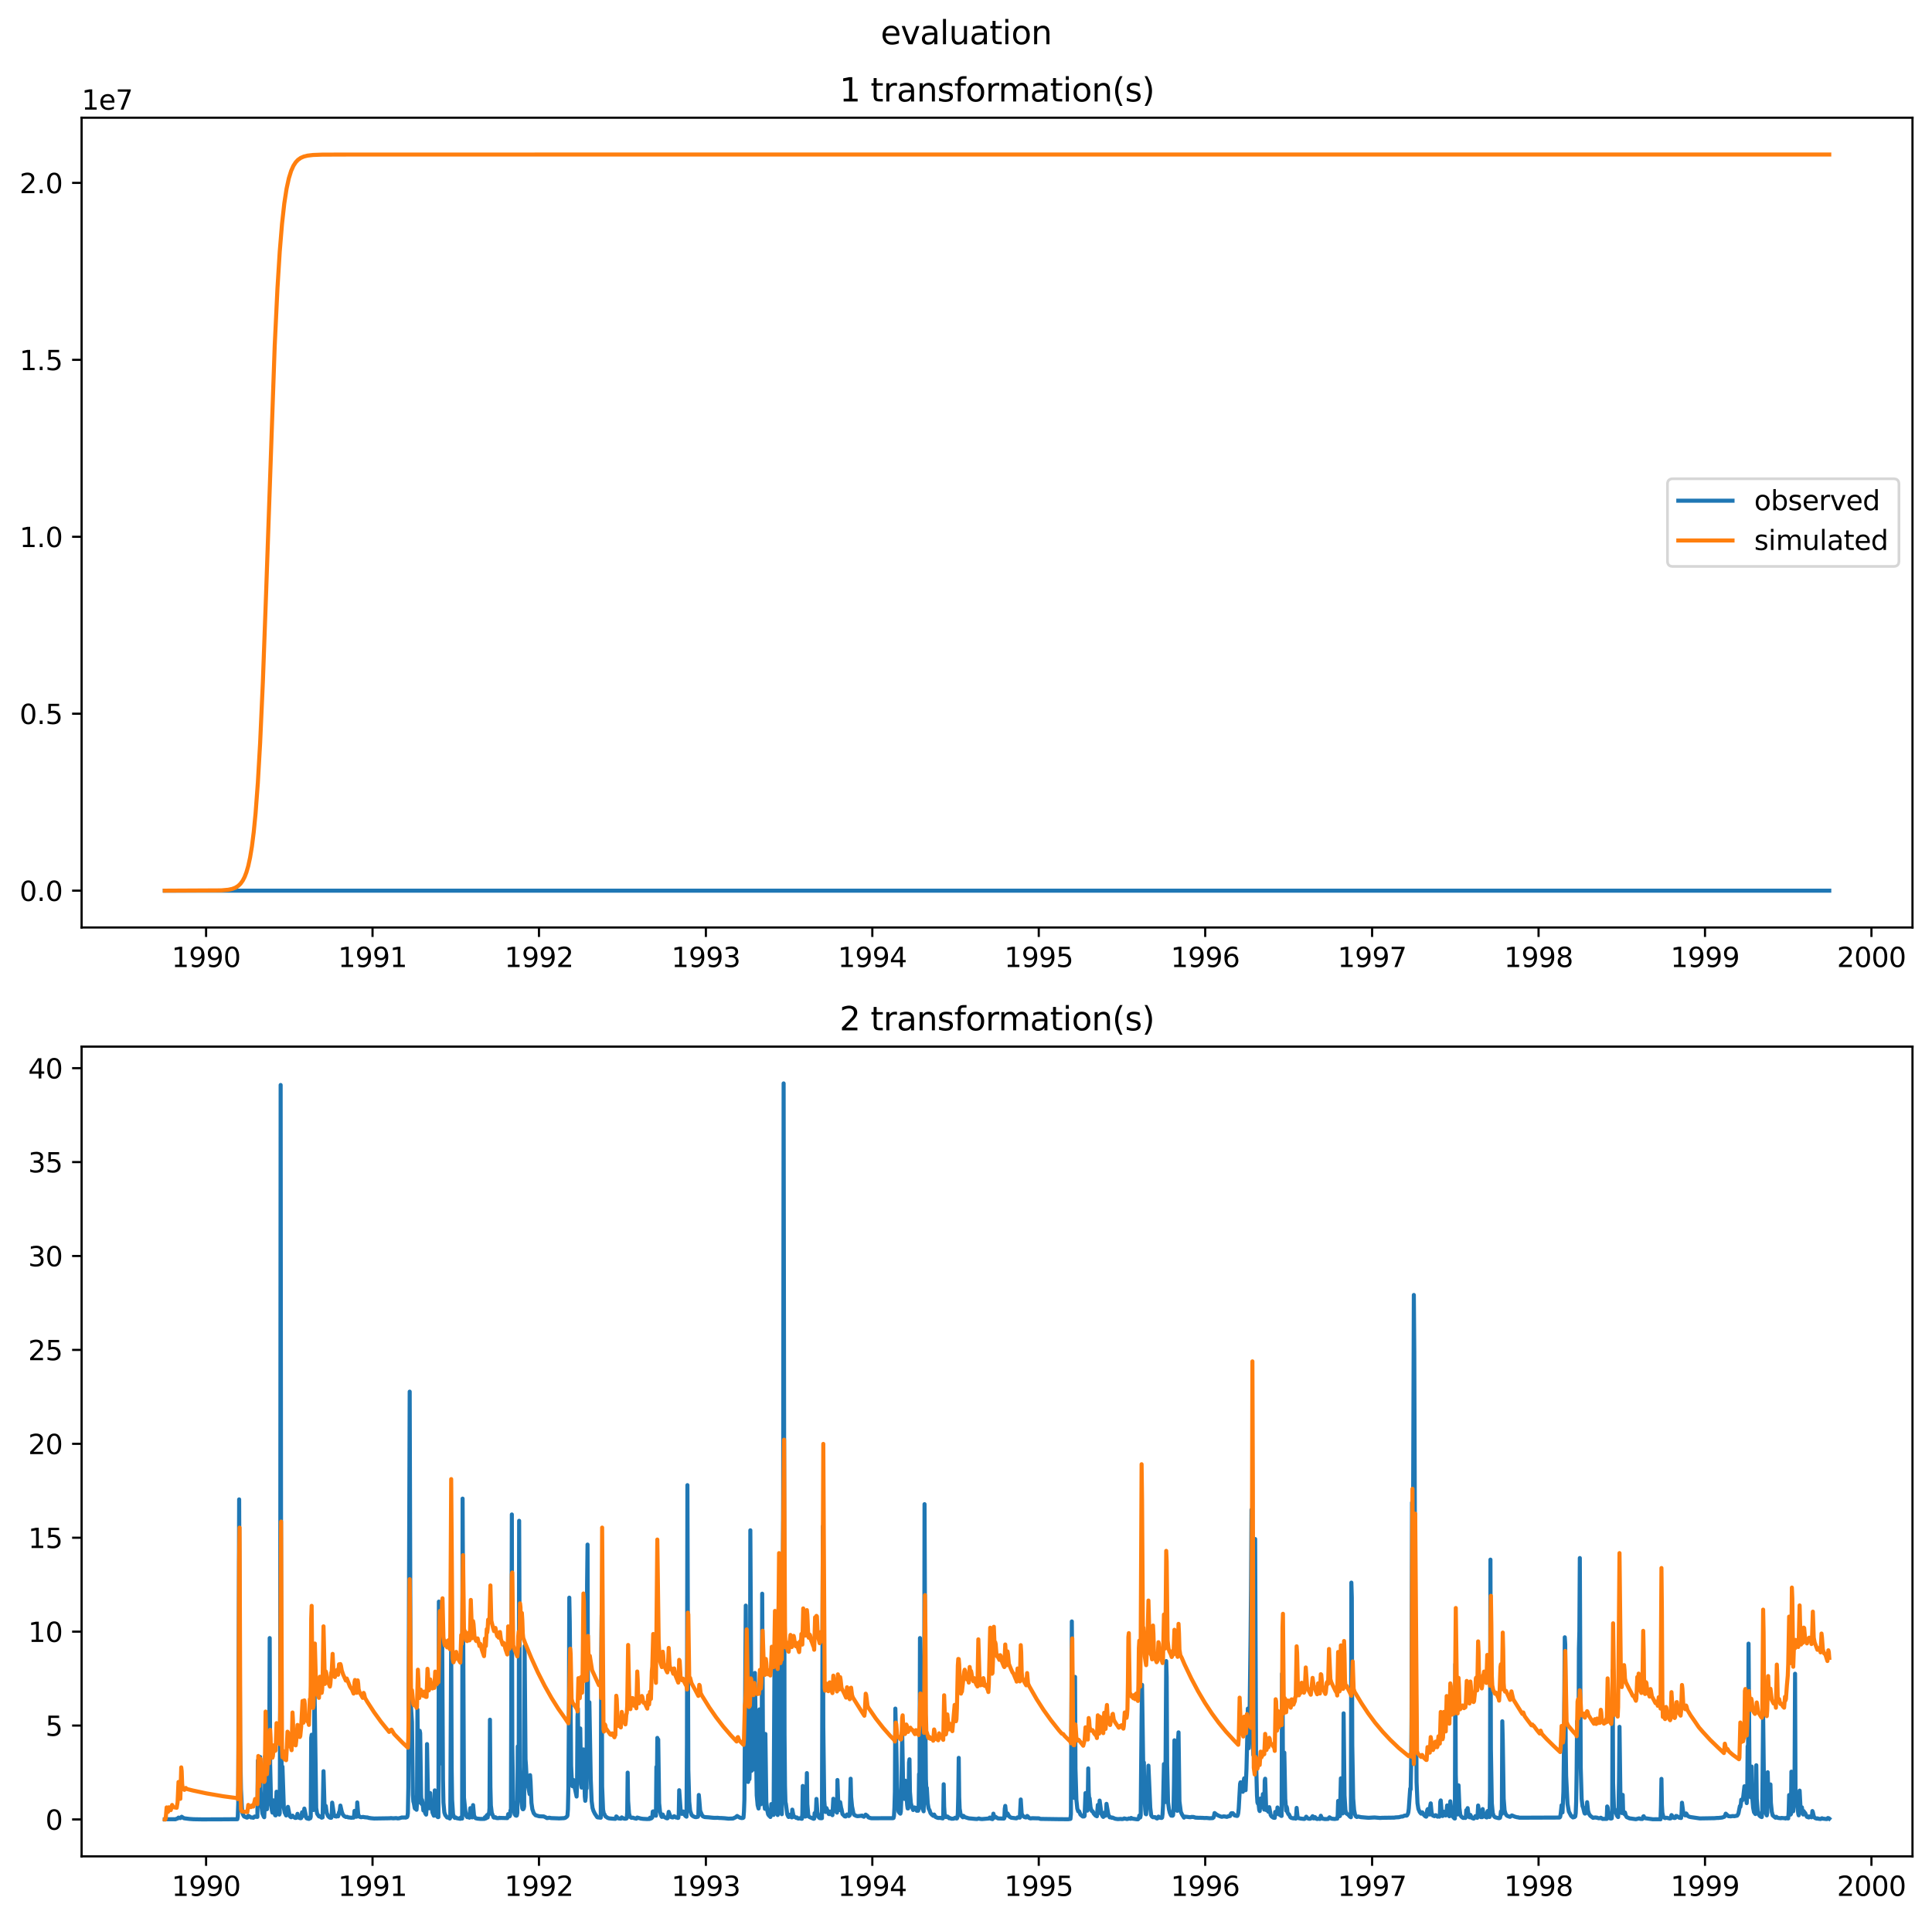 <?xml version="1.0" encoding="utf-8" standalone="no"?>
<!DOCTYPE svg PUBLIC "-//W3C//DTD SVG 1.1//EN"
  "http://www.w3.org/Graphics/SVG/1.1/DTD/svg11.dtd">
<svg xmlns:xlink="http://www.w3.org/1999/xlink" width="712.771pt" height="708.798pt" viewBox="0 0 712.771 708.798" xmlns="http://www.w3.org/2000/svg" version="1.1">
 <defs>
  <style type="text/css">*{stroke-linejoin: round; stroke-linecap: butt}</style>
 </defs>
 <g id="figure_1">
  <g id="patch_1">
   <path d="M 0 708.798 
L 712.771 708.798 
L 712.771 0 
L 0 0 
z
" style="fill: #ffffff"/>
  </g>
  <g id="axes_1">
   <g id="patch_2">
    <path d="M 30.103 342.2 
L 705.571 342.2 
L 705.571 43.44 
L 30.103 43.44 
z
" style="fill: #ffffff"/>
   </g>
   <g id="matplotlib.axis_1">
    <g id="xtick_1">
     <g id="line2d_1">
      <defs>
       <path id="m77aa700433" d="M 0 0 
L 0 3.5 
" style="stroke: #000000; stroke-width: 0.8"/>
      </defs>
      <g>
       <use xlink:href="#m77aa700433" x="76.032" y="342.2" style="stroke: #000000; stroke-width: 0.8"/>
      </g>
     </g>
     <g id="text_1">
      <!-- 1990 -->
      <g transform="translate(63.307 356.798) scale(0.1 -0.1)">
       <defs>
        <path id="DejaVuSans-31" d="M 794 531 
L 1825 531 
L 1825 4091 
L 703 3866 
L 703 4441 
L 1819 4666 
L 2450 4666 
L 2450 531 
L 3481 531 
L 3481 0 
L 794 0 
L 794 531 
z
" transform="scale(0.016)"/>
        <path id="DejaVuSans-39" d="M 703 97 
L 703 672 
Q 941 559 1184 500 
Q 1428 441 1663 441 
Q 2288 441 2617 861 
Q 2947 1281 2994 2138 
Q 2813 1869 2534 1725 
Q 2256 1581 1919 1581 
Q 1219 1581 811 2004 
Q 403 2428 403 3163 
Q 403 3881 828 4315 
Q 1253 4750 1959 4750 
Q 2769 4750 3195 4129 
Q 3622 3509 3622 2328 
Q 3622 1225 3098 567 
Q 2575 -91 1691 -91 
Q 1453 -91 1209 -44 
Q 966 3 703 97 
z
M 1959 2075 
Q 2384 2075 2632 2365 
Q 2881 2656 2881 3163 
Q 2881 3666 2632 3958 
Q 2384 4250 1959 4250 
Q 1534 4250 1286 3958 
Q 1038 3666 1038 3163 
Q 1038 2656 1286 2365 
Q 1534 2075 1959 2075 
z
" transform="scale(0.016)"/>
        <path id="DejaVuSans-30" d="M 2034 4250 
Q 1547 4250 1301 3770 
Q 1056 3291 1056 2328 
Q 1056 1369 1301 889 
Q 1547 409 2034 409 
Q 2525 409 2770 889 
Q 3016 1369 3016 2328 
Q 3016 3291 2770 3770 
Q 2525 4250 2034 4250 
z
M 2034 4750 
Q 2819 4750 3233 4129 
Q 3647 3509 3647 2328 
Q 3647 1150 3233 529 
Q 2819 -91 2034 -91 
Q 1250 -91 836 529 
Q 422 1150 422 2328 
Q 422 3509 836 4129 
Q 1250 4750 2034 4750 
z
" transform="scale(0.016)"/>
       </defs>
       <use xlink:href="#DejaVuSans-31"/>
       <use xlink:href="#DejaVuSans-39" x="63.623"/>
       <use xlink:href="#DejaVuSans-39" x="127.246"/>
       <use xlink:href="#DejaVuSans-30" x="190.869"/>
      </g>
     </g>
    </g>
    <g id="xtick_2">
     <g id="line2d_2">
      <g>
       <use xlink:href="#m77aa700433" x="137.438" y="342.2" style="stroke: #000000; stroke-width: 0.8"/>
      </g>
     </g>
     <g id="text_2">
      <!-- 1991 -->
      <g transform="translate(124.713 356.798) scale(0.1 -0.1)">
       <use xlink:href="#DejaVuSans-31"/>
       <use xlink:href="#DejaVuSans-39" x="63.623"/>
       <use xlink:href="#DejaVuSans-39" x="127.246"/>
       <use xlink:href="#DejaVuSans-31" x="190.869"/>
      </g>
     </g>
    </g>
    <g id="xtick_3">
     <g id="line2d_3">
      <g>
       <use xlink:href="#m77aa700433" x="198.844" y="342.2" style="stroke: #000000; stroke-width: 0.8"/>
      </g>
     </g>
     <g id="text_3">
      <!-- 1992 -->
      <g transform="translate(186.119 356.798) scale(0.1 -0.1)">
       <defs>
        <path id="DejaVuSans-32" d="M 1228 531 
L 3431 531 
L 3431 0 
L 469 0 
L 469 531 
Q 828 903 1448 1529 
Q 2069 2156 2228 2338 
Q 2531 2678 2651 2914 
Q 2772 3150 2772 3378 
Q 2772 3750 2511 3984 
Q 2250 4219 1831 4219 
Q 1534 4219 1204 4116 
Q 875 4013 500 3803 
L 500 4441 
Q 881 4594 1212 4672 
Q 1544 4750 1819 4750 
Q 2544 4750 2975 4387 
Q 3406 4025 3406 3419 
Q 3406 3131 3298 2873 
Q 3191 2616 2906 2266 
Q 2828 2175 2409 1742 
Q 1991 1309 1228 531 
z
" transform="scale(0.016)"/>
       </defs>
       <use xlink:href="#DejaVuSans-31"/>
       <use xlink:href="#DejaVuSans-39" x="63.623"/>
       <use xlink:href="#DejaVuSans-39" x="127.246"/>
       <use xlink:href="#DejaVuSans-32" x="190.869"/>
      </g>
     </g>
    </g>
    <g id="xtick_4">
     <g id="line2d_4">
      <g>
       <use xlink:href="#m77aa700433" x="260.418" y="342.2" style="stroke: #000000; stroke-width: 0.8"/>
      </g>
     </g>
     <g id="text_4">
      <!-- 1993 -->
      <g transform="translate(247.693 356.798) scale(0.1 -0.1)">
       <defs>
        <path id="DejaVuSans-33" d="M 2597 2516 
Q 3050 2419 3304 2112 
Q 3559 1806 3559 1356 
Q 3559 666 3084 287 
Q 2609 -91 1734 -91 
Q 1441 -91 1130 -33 
Q 819 25 488 141 
L 488 750 
Q 750 597 1062 519 
Q 1375 441 1716 441 
Q 2309 441 2620 675 
Q 2931 909 2931 1356 
Q 2931 1769 2642 2001 
Q 2353 2234 1838 2234 
L 1294 2234 
L 1294 2753 
L 1863 2753 
Q 2328 2753 2575 2939 
Q 2822 3125 2822 3475 
Q 2822 3834 2567 4026 
Q 2313 4219 1838 4219 
Q 1578 4219 1281 4162 
Q 984 4106 628 3988 
L 628 4550 
Q 988 4650 1302 4700 
Q 1616 4750 1894 4750 
Q 2613 4750 3031 4423 
Q 3450 4097 3450 3541 
Q 3450 3153 3228 2886 
Q 3006 2619 2597 2516 
z
" transform="scale(0.016)"/>
       </defs>
       <use xlink:href="#DejaVuSans-31"/>
       <use xlink:href="#DejaVuSans-39" x="63.623"/>
       <use xlink:href="#DejaVuSans-39" x="127.246"/>
       <use xlink:href="#DejaVuSans-33" x="190.869"/>
      </g>
     </g>
    </g>
    <g id="xtick_5">
     <g id="line2d_5">
      <g>
       <use xlink:href="#m77aa700433" x="321.825" y="342.2" style="stroke: #000000; stroke-width: 0.8"/>
      </g>
     </g>
     <g id="text_5">
      <!-- 1994 -->
      <g transform="translate(309.1 356.798) scale(0.1 -0.1)">
       <defs>
        <path id="DejaVuSans-34" d="M 2419 4116 
L 825 1625 
L 2419 1625 
L 2419 4116 
z
M 2253 4666 
L 3047 4666 
L 3047 1625 
L 3713 1625 
L 3713 1100 
L 3047 1100 
L 3047 0 
L 2419 0 
L 2419 1100 
L 313 1100 
L 313 1709 
L 2253 4666 
z
" transform="scale(0.016)"/>
       </defs>
       <use xlink:href="#DejaVuSans-31"/>
       <use xlink:href="#DejaVuSans-39" x="63.623"/>
       <use xlink:href="#DejaVuSans-39" x="127.246"/>
       <use xlink:href="#DejaVuSans-34" x="190.869"/>
      </g>
     </g>
    </g>
    <g id="xtick_6">
     <g id="line2d_6">
      <g>
       <use xlink:href="#m77aa700433" x="383.231" y="342.2" style="stroke: #000000; stroke-width: 0.8"/>
      </g>
     </g>
     <g id="text_6">
      <!-- 1995 -->
      <g transform="translate(370.506 356.798) scale(0.1 -0.1)">
       <defs>
        <path id="DejaVuSans-35" d="M 691 4666 
L 3169 4666 
L 3169 4134 
L 1269 4134 
L 1269 2991 
Q 1406 3038 1543 3061 
Q 1681 3084 1819 3084 
Q 2600 3084 3056 2656 
Q 3513 2228 3513 1497 
Q 3513 744 3044 326 
Q 2575 -91 1722 -91 
Q 1428 -91 1123 -41 
Q 819 9 494 109 
L 494 744 
Q 775 591 1075 516 
Q 1375 441 1709 441 
Q 2250 441 2565 725 
Q 2881 1009 2881 1497 
Q 2881 1984 2565 2268 
Q 2250 2553 1709 2553 
Q 1456 2553 1204 2497 
Q 953 2441 691 2322 
L 691 4666 
z
" transform="scale(0.016)"/>
       </defs>
       <use xlink:href="#DejaVuSans-31"/>
       <use xlink:href="#DejaVuSans-39" x="63.623"/>
       <use xlink:href="#DejaVuSans-39" x="127.246"/>
       <use xlink:href="#DejaVuSans-35" x="190.869"/>
      </g>
     </g>
    </g>
    <g id="xtick_7">
     <g id="line2d_7">
      <g>
       <use xlink:href="#m77aa700433" x="444.637" y="342.2" style="stroke: #000000; stroke-width: 0.8"/>
      </g>
     </g>
     <g id="text_7">
      <!-- 1996 -->
      <g transform="translate(431.912 356.798) scale(0.1 -0.1)">
       <defs>
        <path id="DejaVuSans-36" d="M 2113 2584 
Q 1688 2584 1439 2293 
Q 1191 2003 1191 1497 
Q 1191 994 1439 701 
Q 1688 409 2113 409 
Q 2538 409 2786 701 
Q 3034 994 3034 1497 
Q 3034 2003 2786 2293 
Q 2538 2584 2113 2584 
z
M 3366 4563 
L 3366 3988 
Q 3128 4100 2886 4159 
Q 2644 4219 2406 4219 
Q 1781 4219 1451 3797 
Q 1122 3375 1075 2522 
Q 1259 2794 1537 2939 
Q 1816 3084 2150 3084 
Q 2853 3084 3261 2657 
Q 3669 2231 3669 1497 
Q 3669 778 3244 343 
Q 2819 -91 2113 -91 
Q 1303 -91 875 529 
Q 447 1150 447 2328 
Q 447 3434 972 4092 
Q 1497 4750 2381 4750 
Q 2619 4750 2861 4703 
Q 3103 4656 3366 4563 
z
" transform="scale(0.016)"/>
       </defs>
       <use xlink:href="#DejaVuSans-31"/>
       <use xlink:href="#DejaVuSans-39" x="63.623"/>
       <use xlink:href="#DejaVuSans-39" x="127.246"/>
       <use xlink:href="#DejaVuSans-36" x="190.869"/>
      </g>
     </g>
    </g>
    <g id="xtick_8">
     <g id="line2d_8">
      <g>
       <use xlink:href="#m77aa700433" x="506.211" y="342.2" style="stroke: #000000; stroke-width: 0.8"/>
      </g>
     </g>
     <g id="text_8">
      <!-- 1997 -->
      <g transform="translate(493.486 356.798) scale(0.1 -0.1)">
       <defs>
        <path id="DejaVuSans-37" d="M 525 4666 
L 3525 4666 
L 3525 4397 
L 1831 0 
L 1172 0 
L 2766 4134 
L 525 4134 
L 525 4666 
z
" transform="scale(0.016)"/>
       </defs>
       <use xlink:href="#DejaVuSans-31"/>
       <use xlink:href="#DejaVuSans-39" x="63.623"/>
       <use xlink:href="#DejaVuSans-39" x="127.246"/>
       <use xlink:href="#DejaVuSans-37" x="190.869"/>
      </g>
     </g>
    </g>
    <g id="xtick_9">
     <g id="line2d_9">
      <g>
       <use xlink:href="#m77aa700433" x="567.618" y="342.2" style="stroke: #000000; stroke-width: 0.8"/>
      </g>
     </g>
     <g id="text_9">
      <!-- 1998 -->
      <g transform="translate(554.893 356.798) scale(0.1 -0.1)">
       <defs>
        <path id="DejaVuSans-38" d="M 2034 2216 
Q 1584 2216 1326 1975 
Q 1069 1734 1069 1313 
Q 1069 891 1326 650 
Q 1584 409 2034 409 
Q 2484 409 2743 651 
Q 3003 894 3003 1313 
Q 3003 1734 2745 1975 
Q 2488 2216 2034 2216 
z
M 1403 2484 
Q 997 2584 770 2862 
Q 544 3141 544 3541 
Q 544 4100 942 4425 
Q 1341 4750 2034 4750 
Q 2731 4750 3128 4425 
Q 3525 4100 3525 3541 
Q 3525 3141 3298 2862 
Q 3072 2584 2669 2484 
Q 3125 2378 3379 2068 
Q 3634 1759 3634 1313 
Q 3634 634 3220 271 
Q 2806 -91 2034 -91 
Q 1263 -91 848 271 
Q 434 634 434 1313 
Q 434 1759 690 2068 
Q 947 2378 1403 2484 
z
M 1172 3481 
Q 1172 3119 1398 2916 
Q 1625 2713 2034 2713 
Q 2441 2713 2670 2916 
Q 2900 3119 2900 3481 
Q 2900 3844 2670 4047 
Q 2441 4250 2034 4250 
Q 1625 4250 1398 4047 
Q 1172 3844 1172 3481 
z
" transform="scale(0.016)"/>
       </defs>
       <use xlink:href="#DejaVuSans-31"/>
       <use xlink:href="#DejaVuSans-39" x="63.623"/>
       <use xlink:href="#DejaVuSans-39" x="127.246"/>
       <use xlink:href="#DejaVuSans-38" x="190.869"/>
      </g>
     </g>
    </g>
    <g id="xtick_10">
     <g id="line2d_10">
      <g>
       <use xlink:href="#m77aa700433" x="629.024" y="342.2" style="stroke: #000000; stroke-width: 0.8"/>
      </g>
     </g>
     <g id="text_10">
      <!-- 1999 -->
      <g transform="translate(616.299 356.798) scale(0.1 -0.1)">
       <use xlink:href="#DejaVuSans-31"/>
       <use xlink:href="#DejaVuSans-39" x="63.623"/>
       <use xlink:href="#DejaVuSans-39" x="127.246"/>
       <use xlink:href="#DejaVuSans-39" x="190.869"/>
      </g>
     </g>
    </g>
    <g id="xtick_11">
     <g id="line2d_11">
      <g>
       <use xlink:href="#m77aa700433" x="690.43" y="342.2" style="stroke: #000000; stroke-width: 0.8"/>
      </g>
     </g>
     <g id="text_11">
      <!-- 2000 -->
      <g transform="translate(677.705 356.798) scale(0.1 -0.1)">
       <use xlink:href="#DejaVuSans-32"/>
       <use xlink:href="#DejaVuSans-30" x="63.623"/>
       <use xlink:href="#DejaVuSans-30" x="127.246"/>
       <use xlink:href="#DejaVuSans-30" x="190.869"/>
      </g>
     </g>
    </g>
   </g>
   <g id="matplotlib.axis_2">
    <g id="ytick_1">
     <g id="line2d_12">
      <defs>
       <path id="m9ed0da2687" d="M 0 0 
L -3.5 0 
" style="stroke: #000000; stroke-width: 0.8"/>
      </defs>
      <g>
       <use xlink:href="#m9ed0da2687" x="30.103" y="328.62" style="stroke: #000000; stroke-width: 0.8"/>
      </g>
     </g>
     <g id="text_12">
      <!-- 0.0 -->
      <g transform="translate(7.2 332.419) scale(0.1 -0.1)">
       <defs>
        <path id="DejaVuSans-2e" d="M 684 794 
L 1344 794 
L 1344 0 
L 684 0 
L 684 794 
z
" transform="scale(0.016)"/>
       </defs>
       <use xlink:href="#DejaVuSans-30"/>
       <use xlink:href="#DejaVuSans-2e" x="63.623"/>
       <use xlink:href="#DejaVuSans-30" x="95.41"/>
      </g>
     </g>
    </g>
    <g id="ytick_2">
     <g id="line2d_13">
      <g>
       <use xlink:href="#m9ed0da2687" x="30.103" y="263.335" style="stroke: #000000; stroke-width: 0.8"/>
      </g>
     </g>
     <g id="text_13">
      <!-- 0.5 -->
      <g transform="translate(7.2 267.134) scale(0.1 -0.1)">
       <use xlink:href="#DejaVuSans-30"/>
       <use xlink:href="#DejaVuSans-2e" x="63.623"/>
       <use xlink:href="#DejaVuSans-35" x="95.41"/>
      </g>
     </g>
    </g>
    <g id="ytick_3">
     <g id="line2d_14">
      <g>
       <use xlink:href="#m9ed0da2687" x="30.103" y="198.05" style="stroke: #000000; stroke-width: 0.8"/>
      </g>
     </g>
     <g id="text_14">
      <!-- 1.0 -->
      <g transform="translate(7.2 201.849) scale(0.1 -0.1)">
       <use xlink:href="#DejaVuSans-31"/>
       <use xlink:href="#DejaVuSans-2e" x="63.623"/>
       <use xlink:href="#DejaVuSans-30" x="95.41"/>
      </g>
     </g>
    </g>
    <g id="ytick_4">
     <g id="line2d_15">
      <g>
       <use xlink:href="#m9ed0da2687" x="30.103" y="132.765" style="stroke: #000000; stroke-width: 0.8"/>
      </g>
     </g>
     <g id="text_15">
      <!-- 1.5 -->
      <g transform="translate(7.2 136.564) scale(0.1 -0.1)">
       <use xlink:href="#DejaVuSans-31"/>
       <use xlink:href="#DejaVuSans-2e" x="63.623"/>
       <use xlink:href="#DejaVuSans-35" x="95.41"/>
      </g>
     </g>
    </g>
    <g id="ytick_5">
     <g id="line2d_16">
      <g>
       <use xlink:href="#m9ed0da2687" x="30.103" y="67.48" style="stroke: #000000; stroke-width: 0.8"/>
      </g>
     </g>
     <g id="text_16">
      <!-- 2.0 -->
      <g transform="translate(7.2 71.279) scale(0.1 -0.1)">
       <use xlink:href="#DejaVuSans-32"/>
       <use xlink:href="#DejaVuSans-2e" x="63.623"/>
       <use xlink:href="#DejaVuSans-30" x="95.41"/>
      </g>
     </g>
    </g>
    <g id="text_17">
     <!-- 1e7 -->
     <g transform="translate(30.103 40.44) scale(0.1 -0.1)">
      <defs>
       <path id="DejaVuSans-65" d="M 3597 1894 
L 3597 1613 
L 953 1613 
Q 991 1019 1311 708 
Q 1631 397 2203 397 
Q 2534 397 2845 478 
Q 3156 559 3463 722 
L 3463 178 
Q 3153 47 2828 -22 
Q 2503 -91 2169 -91 
Q 1331 -91 842 396 
Q 353 884 353 1716 
Q 353 2575 817 3079 
Q 1281 3584 2069 3584 
Q 2775 3584 3186 3129 
Q 3597 2675 3597 1894 
z
M 3022 2063 
Q 3016 2534 2758 2815 
Q 2500 3097 2075 3097 
Q 1594 3097 1305 2825 
Q 1016 2553 972 2059 
L 3022 2063 
z
" transform="scale(0.016)"/>
      </defs>
      <use xlink:href="#DejaVuSans-31"/>
      <use xlink:href="#DejaVuSans-65" x="63.623"/>
      <use xlink:href="#DejaVuSans-37" x="125.146"/>
     </g>
    </g>
   </g>
   <g id="line2d_17">
    <path d="M 60.806 328.62 
L 674.868 328.62 
L 674.868 328.62 
" clip-path="url(#pe9f9f9eb9d)" style="fill: none; stroke: #1f77b4; stroke-width: 1.5; stroke-linecap: square"/>
   </g>
   <g id="line2d_18">
    <path d="M 60.806 328.62 
L 81.668 328.513 
L 84.191 328.287 
L 85.705 327.961 
L 86.883 327.5 
L 87.892 326.857 
L 88.733 326.05 
L 89.575 324.878 
L 90.248 323.574 
L 90.92 321.826 
L 91.593 319.494 
L 92.266 316.399 
L 92.939 312.319 
L 93.612 306.99 
L 94.285 300.115 
L 95.126 288.869 
L 95.968 274.18 
L 96.977 251.648 
L 98.155 219.348 
L 101.351 127.536 
L 102.361 106.414 
L 103.202 92.862 
L 104.043 82.601 
L 104.884 75.052 
L 105.725 69.617 
L 106.566 65.764 
L 107.408 63.061 
L 108.249 61.181 
L 109.09 59.88 
L 109.931 58.982 
L 110.941 58.267 
L 112.118 57.754 
L 113.464 57.42 
L 115.483 57.181 
L 118.848 57.055 
L 128.269 57.021 
L 645.595 57.02 
L 674.868 57.02 
L 674.868 57.02 
" clip-path="url(#pe9f9f9eb9d)" style="fill: none; stroke: #ff7f0e; stroke-width: 1.5; stroke-linecap: square"/>
   </g>
   <g id="patch_3">
    <path d="M 30.103 342.2 
L 30.103 43.44 
" style="fill: none; stroke: #000000; stroke-width: 0.8; stroke-linejoin: miter; stroke-linecap: square"/>
   </g>
   <g id="patch_4">
    <path d="M 705.571 342.2 
L 705.571 43.44 
" style="fill: none; stroke: #000000; stroke-width: 0.8; stroke-linejoin: miter; stroke-linecap: square"/>
   </g>
   <g id="patch_5">
    <path d="M 30.103 342.2 
L 705.571 342.2 
" style="fill: none; stroke: #000000; stroke-width: 0.8; stroke-linejoin: miter; stroke-linecap: square"/>
   </g>
   <g id="patch_6">
    <path d="M 30.103 43.44 
L 705.571 43.44 
" style="fill: none; stroke: #000000; stroke-width: 0.8; stroke-linejoin: miter; stroke-linecap: square"/>
   </g>
   <g id="text_18">
    <!-- 1 transformation(s) -->
    <g transform="translate(309.722 37.44) scale(0.12 -0.12)">
     <defs>
      <path id="DejaVuSans-20" transform="scale(0.016)"/>
      <path id="DejaVuSans-74" d="M 1172 4494 
L 1172 3500 
L 2356 3500 
L 2356 3053 
L 1172 3053 
L 1172 1153 
Q 1172 725 1289 603 
Q 1406 481 1766 481 
L 2356 481 
L 2356 0 
L 1766 0 
Q 1100 0 847 248 
Q 594 497 594 1153 
L 594 3053 
L 172 3053 
L 172 3500 
L 594 3500 
L 594 4494 
L 1172 4494 
z
" transform="scale(0.016)"/>
      <path id="DejaVuSans-72" d="M 2631 2963 
Q 2534 3019 2420 3045 
Q 2306 3072 2169 3072 
Q 1681 3072 1420 2755 
Q 1159 2438 1159 1844 
L 1159 0 
L 581 0 
L 581 3500 
L 1159 3500 
L 1159 2956 
Q 1341 3275 1631 3429 
Q 1922 3584 2338 3584 
Q 2397 3584 2469 3576 
Q 2541 3569 2628 3553 
L 2631 2963 
z
" transform="scale(0.016)"/>
      <path id="DejaVuSans-61" d="M 2194 1759 
Q 1497 1759 1228 1600 
Q 959 1441 959 1056 
Q 959 750 1161 570 
Q 1363 391 1709 391 
Q 2188 391 2477 730 
Q 2766 1069 2766 1631 
L 2766 1759 
L 2194 1759 
z
M 3341 1997 
L 3341 0 
L 2766 0 
L 2766 531 
Q 2569 213 2275 61 
Q 1981 -91 1556 -91 
Q 1019 -91 701 211 
Q 384 513 384 1019 
Q 384 1609 779 1909 
Q 1175 2209 1959 2209 
L 2766 2209 
L 2766 2266 
Q 2766 2663 2505 2880 
Q 2244 3097 1772 3097 
Q 1472 3097 1187 3025 
Q 903 2953 641 2809 
L 641 3341 
Q 956 3463 1253 3523 
Q 1550 3584 1831 3584 
Q 2591 3584 2966 3190 
Q 3341 2797 3341 1997 
z
" transform="scale(0.016)"/>
      <path id="DejaVuSans-6e" d="M 3513 2113 
L 3513 0 
L 2938 0 
L 2938 2094 
Q 2938 2591 2744 2837 
Q 2550 3084 2163 3084 
Q 1697 3084 1428 2787 
Q 1159 2491 1159 1978 
L 1159 0 
L 581 0 
L 581 3500 
L 1159 3500 
L 1159 2956 
Q 1366 3272 1645 3428 
Q 1925 3584 2291 3584 
Q 2894 3584 3203 3211 
Q 3513 2838 3513 2113 
z
" transform="scale(0.016)"/>
      <path id="DejaVuSans-73" d="M 2834 3397 
L 2834 2853 
Q 2591 2978 2328 3040 
Q 2066 3103 1784 3103 
Q 1356 3103 1142 2972 
Q 928 2841 928 2578 
Q 928 2378 1081 2264 
Q 1234 2150 1697 2047 
L 1894 2003 
Q 2506 1872 2764 1633 
Q 3022 1394 3022 966 
Q 3022 478 2636 193 
Q 2250 -91 1575 -91 
Q 1294 -91 989 -36 
Q 684 19 347 128 
L 347 722 
Q 666 556 975 473 
Q 1284 391 1588 391 
Q 1994 391 2212 530 
Q 2431 669 2431 922 
Q 2431 1156 2273 1281 
Q 2116 1406 1581 1522 
L 1381 1569 
Q 847 1681 609 1914 
Q 372 2147 372 2553 
Q 372 3047 722 3315 
Q 1072 3584 1716 3584 
Q 2034 3584 2315 3537 
Q 2597 3491 2834 3397 
z
" transform="scale(0.016)"/>
      <path id="DejaVuSans-66" d="M 2375 4863 
L 2375 4384 
L 1825 4384 
Q 1516 4384 1395 4259 
Q 1275 4134 1275 3809 
L 1275 3500 
L 2222 3500 
L 2222 3053 
L 1275 3053 
L 1275 0 
L 697 0 
L 697 3053 
L 147 3053 
L 147 3500 
L 697 3500 
L 697 3744 
Q 697 4328 969 4595 
Q 1241 4863 1831 4863 
L 2375 4863 
z
" transform="scale(0.016)"/>
      <path id="DejaVuSans-6f" d="M 1959 3097 
Q 1497 3097 1228 2736 
Q 959 2375 959 1747 
Q 959 1119 1226 758 
Q 1494 397 1959 397 
Q 2419 397 2687 759 
Q 2956 1122 2956 1747 
Q 2956 2369 2687 2733 
Q 2419 3097 1959 3097 
z
M 1959 3584 
Q 2709 3584 3137 3096 
Q 3566 2609 3566 1747 
Q 3566 888 3137 398 
Q 2709 -91 1959 -91 
Q 1206 -91 779 398 
Q 353 888 353 1747 
Q 353 2609 779 3096 
Q 1206 3584 1959 3584 
z
" transform="scale(0.016)"/>
      <path id="DejaVuSans-6d" d="M 3328 2828 
Q 3544 3216 3844 3400 
Q 4144 3584 4550 3584 
Q 5097 3584 5394 3201 
Q 5691 2819 5691 2113 
L 5691 0 
L 5113 0 
L 5113 2094 
Q 5113 2597 4934 2840 
Q 4756 3084 4391 3084 
Q 3944 3084 3684 2787 
Q 3425 2491 3425 1978 
L 3425 0 
L 2847 0 
L 2847 2094 
Q 2847 2600 2669 2842 
Q 2491 3084 2119 3084 
Q 1678 3084 1418 2786 
Q 1159 2488 1159 1978 
L 1159 0 
L 581 0 
L 581 3500 
L 1159 3500 
L 1159 2956 
Q 1356 3278 1631 3431 
Q 1906 3584 2284 3584 
Q 2666 3584 2933 3390 
Q 3200 3197 3328 2828 
z
" transform="scale(0.016)"/>
      <path id="DejaVuSans-69" d="M 603 3500 
L 1178 3500 
L 1178 0 
L 603 0 
L 603 3500 
z
M 603 4863 
L 1178 4863 
L 1178 4134 
L 603 4134 
L 603 4863 
z
" transform="scale(0.016)"/>
      <path id="DejaVuSans-28" d="M 1984 4856 
Q 1566 4138 1362 3434 
Q 1159 2731 1159 2009 
Q 1159 1288 1364 580 
Q 1569 -128 1984 -844 
L 1484 -844 
Q 1016 -109 783 600 
Q 550 1309 550 2009 
Q 550 2706 781 3412 
Q 1013 4119 1484 4856 
L 1984 4856 
z
" transform="scale(0.016)"/>
      <path id="DejaVuSans-29" d="M 513 4856 
L 1013 4856 
Q 1481 4119 1714 3412 
Q 1947 2706 1947 2009 
Q 1947 1309 1714 600 
Q 1481 -109 1013 -844 
L 513 -844 
Q 928 -128 1133 580 
Q 1338 1288 1338 2009 
Q 1338 2731 1133 3434 
Q 928 4138 513 4856 
z
" transform="scale(0.016)"/>
     </defs>
     <use xlink:href="#DejaVuSans-31"/>
     <use xlink:href="#DejaVuSans-20" x="63.623"/>
     <use xlink:href="#DejaVuSans-74" x="95.41"/>
     <use xlink:href="#DejaVuSans-72" x="134.619"/>
     <use xlink:href="#DejaVuSans-61" x="175.732"/>
     <use xlink:href="#DejaVuSans-6e" x="237.012"/>
     <use xlink:href="#DejaVuSans-73" x="300.391"/>
     <use xlink:href="#DejaVuSans-66" x="352.49"/>
     <use xlink:href="#DejaVuSans-6f" x="387.695"/>
     <use xlink:href="#DejaVuSans-72" x="448.877"/>
     <use xlink:href="#DejaVuSans-6d" x="488.24"/>
     <use xlink:href="#DejaVuSans-61" x="585.652"/>
     <use xlink:href="#DejaVuSans-74" x="646.932"/>
     <use xlink:href="#DejaVuSans-69" x="686.141"/>
     <use xlink:href="#DejaVuSans-6f" x="713.924"/>
     <use xlink:href="#DejaVuSans-6e" x="775.105"/>
     <use xlink:href="#DejaVuSans-28" x="838.484"/>
     <use xlink:href="#DejaVuSans-73" x="877.498"/>
     <use xlink:href="#DejaVuSans-29" x="929.598"/>
    </g>
   </g>
   <g id="legend_1">
    <g id="patch_7">
     <path d="M 617.177 208.998 
L 698.571 208.998 
Q 700.571 208.998 700.571 206.998 
L 700.571 178.642 
Q 700.571 176.642 698.571 176.642 
L 617.177 176.642 
Q 615.177 176.642 615.177 178.642 
L 615.177 206.998 
Q 615.177 208.998 617.177 208.998 
z
" style="fill: #ffffff; opacity: 0.8; stroke: #cccccc; stroke-linejoin: miter"/>
    </g>
    <g id="line2d_19">
     <path d="M 619.177 184.74 
L 629.177 184.74 
L 639.177 184.74 
" style="fill: none; stroke: #1f77b4; stroke-width: 1.5; stroke-linecap: square"/>
    </g>
    <g id="text_19">
     <!-- observed -->
     <g transform="translate(647.177 188.24) scale(0.1 -0.1)">
      <defs>
       <path id="DejaVuSans-62" d="M 3116 1747 
Q 3116 2381 2855 2742 
Q 2594 3103 2138 3103 
Q 1681 3103 1420 2742 
Q 1159 2381 1159 1747 
Q 1159 1113 1420 752 
Q 1681 391 2138 391 
Q 2594 391 2855 752 
Q 3116 1113 3116 1747 
z
M 1159 2969 
Q 1341 3281 1617 3432 
Q 1894 3584 2278 3584 
Q 2916 3584 3314 3078 
Q 3713 2572 3713 1747 
Q 3713 922 3314 415 
Q 2916 -91 2278 -91 
Q 1894 -91 1617 61 
Q 1341 213 1159 525 
L 1159 0 
L 581 0 
L 581 4863 
L 1159 4863 
L 1159 2969 
z
" transform="scale(0.016)"/>
       <path id="DejaVuSans-76" d="M 191 3500 
L 800 3500 
L 1894 563 
L 2988 3500 
L 3597 3500 
L 2284 0 
L 1503 0 
L 191 3500 
z
" transform="scale(0.016)"/>
       <path id="DejaVuSans-64" d="M 2906 2969 
L 2906 4863 
L 3481 4863 
L 3481 0 
L 2906 0 
L 2906 525 
Q 2725 213 2448 61 
Q 2172 -91 1784 -91 
Q 1150 -91 751 415 
Q 353 922 353 1747 
Q 353 2572 751 3078 
Q 1150 3584 1784 3584 
Q 2172 3584 2448 3432 
Q 2725 3281 2906 2969 
z
M 947 1747 
Q 947 1113 1208 752 
Q 1469 391 1925 391 
Q 2381 391 2643 752 
Q 2906 1113 2906 1747 
Q 2906 2381 2643 2742 
Q 2381 3103 1925 3103 
Q 1469 3103 1208 2742 
Q 947 2381 947 1747 
z
" transform="scale(0.016)"/>
      </defs>
      <use xlink:href="#DejaVuSans-6f"/>
      <use xlink:href="#DejaVuSans-62" x="61.182"/>
      <use xlink:href="#DejaVuSans-73" x="124.658"/>
      <use xlink:href="#DejaVuSans-65" x="176.758"/>
      <use xlink:href="#DejaVuSans-72" x="238.281"/>
      <use xlink:href="#DejaVuSans-76" x="279.395"/>
      <use xlink:href="#DejaVuSans-65" x="338.574"/>
      <use xlink:href="#DejaVuSans-64" x="400.098"/>
     </g>
    </g>
    <g id="line2d_20">
     <path d="M 619.177 199.418 
L 629.177 199.418 
L 639.177 199.418 
" style="fill: none; stroke: #ff7f0e; stroke-width: 1.5; stroke-linecap: square"/>
    </g>
    <g id="text_20">
     <!-- simulated -->
     <g transform="translate(647.177 202.918) scale(0.1 -0.1)">
      <defs>
       <path id="DejaVuSans-75" d="M 544 1381 
L 544 3500 
L 1119 3500 
L 1119 1403 
Q 1119 906 1312 657 
Q 1506 409 1894 409 
Q 2359 409 2629 706 
Q 2900 1003 2900 1516 
L 2900 3500 
L 3475 3500 
L 3475 0 
L 2900 0 
L 2900 538 
Q 2691 219 2414 64 
Q 2138 -91 1772 -91 
Q 1169 -91 856 284 
Q 544 659 544 1381 
z
M 1991 3584 
L 1991 3584 
z
" transform="scale(0.016)"/>
       <path id="DejaVuSans-6c" d="M 603 4863 
L 1178 4863 
L 1178 0 
L 603 0 
L 603 4863 
z
" transform="scale(0.016)"/>
      </defs>
      <use xlink:href="#DejaVuSans-73"/>
      <use xlink:href="#DejaVuSans-69" x="52.1"/>
      <use xlink:href="#DejaVuSans-6d" x="79.883"/>
      <use xlink:href="#DejaVuSans-75" x="177.295"/>
      <use xlink:href="#DejaVuSans-6c" x="240.674"/>
      <use xlink:href="#DejaVuSans-61" x="268.457"/>
      <use xlink:href="#DejaVuSans-74" x="329.736"/>
      <use xlink:href="#DejaVuSans-65" x="368.945"/>
      <use xlink:href="#DejaVuSans-64" x="430.469"/>
     </g>
    </g>
   </g>
  </g>
  <g id="axes_2">
   <g id="patch_8">
    <path d="M 30.103 684.92 
L 705.571 684.92 
L 705.571 386.16 
L 30.103 386.16 
z
" style="fill: #ffffff"/>
   </g>
   <g id="matplotlib.axis_3">
    <g id="xtick_12">
     <g id="line2d_21">
      <g>
       <use xlink:href="#m77aa700433" x="76.032" y="684.92" style="stroke: #000000; stroke-width: 0.8"/>
      </g>
     </g>
     <g id="text_21">
      <!-- 1990 -->
      <g transform="translate(63.307 699.518) scale(0.1 -0.1)">
       <use xlink:href="#DejaVuSans-31"/>
       <use xlink:href="#DejaVuSans-39" x="63.623"/>
       <use xlink:href="#DejaVuSans-39" x="127.246"/>
       <use xlink:href="#DejaVuSans-30" x="190.869"/>
      </g>
     </g>
    </g>
    <g id="xtick_13">
     <g id="line2d_22">
      <g>
       <use xlink:href="#m77aa700433" x="137.438" y="684.92" style="stroke: #000000; stroke-width: 0.8"/>
      </g>
     </g>
     <g id="text_22">
      <!-- 1991 -->
      <g transform="translate(124.713 699.518) scale(0.1 -0.1)">
       <use xlink:href="#DejaVuSans-31"/>
       <use xlink:href="#DejaVuSans-39" x="63.623"/>
       <use xlink:href="#DejaVuSans-39" x="127.246"/>
       <use xlink:href="#DejaVuSans-31" x="190.869"/>
      </g>
     </g>
    </g>
    <g id="xtick_14">
     <g id="line2d_23">
      <g>
       <use xlink:href="#m77aa700433" x="198.844" y="684.92" style="stroke: #000000; stroke-width: 0.8"/>
      </g>
     </g>
     <g id="text_23">
      <!-- 1992 -->
      <g transform="translate(186.119 699.518) scale(0.1 -0.1)">
       <use xlink:href="#DejaVuSans-31"/>
       <use xlink:href="#DejaVuSans-39" x="63.623"/>
       <use xlink:href="#DejaVuSans-39" x="127.246"/>
       <use xlink:href="#DejaVuSans-32" x="190.869"/>
      </g>
     </g>
    </g>
    <g id="xtick_15">
     <g id="line2d_24">
      <g>
       <use xlink:href="#m77aa700433" x="260.418" y="684.92" style="stroke: #000000; stroke-width: 0.8"/>
      </g>
     </g>
     <g id="text_24">
      <!-- 1993 -->
      <g transform="translate(247.693 699.518) scale(0.1 -0.1)">
       <use xlink:href="#DejaVuSans-31"/>
       <use xlink:href="#DejaVuSans-39" x="63.623"/>
       <use xlink:href="#DejaVuSans-39" x="127.246"/>
       <use xlink:href="#DejaVuSans-33" x="190.869"/>
      </g>
     </g>
    </g>
    <g id="xtick_16">
     <g id="line2d_25">
      <g>
       <use xlink:href="#m77aa700433" x="321.825" y="684.92" style="stroke: #000000; stroke-width: 0.8"/>
      </g>
     </g>
     <g id="text_25">
      <!-- 1994 -->
      <g transform="translate(309.1 699.518) scale(0.1 -0.1)">
       <use xlink:href="#DejaVuSans-31"/>
       <use xlink:href="#DejaVuSans-39" x="63.623"/>
       <use xlink:href="#DejaVuSans-39" x="127.246"/>
       <use xlink:href="#DejaVuSans-34" x="190.869"/>
      </g>
     </g>
    </g>
    <g id="xtick_17">
     <g id="line2d_26">
      <g>
       <use xlink:href="#m77aa700433" x="383.231" y="684.92" style="stroke: #000000; stroke-width: 0.8"/>
      </g>
     </g>
     <g id="text_26">
      <!-- 1995 -->
      <g transform="translate(370.506 699.518) scale(0.1 -0.1)">
       <use xlink:href="#DejaVuSans-31"/>
       <use xlink:href="#DejaVuSans-39" x="63.623"/>
       <use xlink:href="#DejaVuSans-39" x="127.246"/>
       <use xlink:href="#DejaVuSans-35" x="190.869"/>
      </g>
     </g>
    </g>
    <g id="xtick_18">
     <g id="line2d_27">
      <g>
       <use xlink:href="#m77aa700433" x="444.637" y="684.92" style="stroke: #000000; stroke-width: 0.8"/>
      </g>
     </g>
     <g id="text_27">
      <!-- 1996 -->
      <g transform="translate(431.912 699.518) scale(0.1 -0.1)">
       <use xlink:href="#DejaVuSans-31"/>
       <use xlink:href="#DejaVuSans-39" x="63.623"/>
       <use xlink:href="#DejaVuSans-39" x="127.246"/>
       <use xlink:href="#DejaVuSans-36" x="190.869"/>
      </g>
     </g>
    </g>
    <g id="xtick_19">
     <g id="line2d_28">
      <g>
       <use xlink:href="#m77aa700433" x="506.211" y="684.92" style="stroke: #000000; stroke-width: 0.8"/>
      </g>
     </g>
     <g id="text_28">
      <!-- 1997 -->
      <g transform="translate(493.486 699.518) scale(0.1 -0.1)">
       <use xlink:href="#DejaVuSans-31"/>
       <use xlink:href="#DejaVuSans-39" x="63.623"/>
       <use xlink:href="#DejaVuSans-39" x="127.246"/>
       <use xlink:href="#DejaVuSans-37" x="190.869"/>
      </g>
     </g>
    </g>
    <g id="xtick_20">
     <g id="line2d_29">
      <g>
       <use xlink:href="#m77aa700433" x="567.618" y="684.92" style="stroke: #000000; stroke-width: 0.8"/>
      </g>
     </g>
     <g id="text_29">
      <!-- 1998 -->
      <g transform="translate(554.893 699.518) scale(0.1 -0.1)">
       <use xlink:href="#DejaVuSans-31"/>
       <use xlink:href="#DejaVuSans-39" x="63.623"/>
       <use xlink:href="#DejaVuSans-39" x="127.246"/>
       <use xlink:href="#DejaVuSans-38" x="190.869"/>
      </g>
     </g>
    </g>
    <g id="xtick_21">
     <g id="line2d_30">
      <g>
       <use xlink:href="#m77aa700433" x="629.024" y="684.92" style="stroke: #000000; stroke-width: 0.8"/>
      </g>
     </g>
     <g id="text_30">
      <!-- 1999 -->
      <g transform="translate(616.299 699.518) scale(0.1 -0.1)">
       <use xlink:href="#DejaVuSans-31"/>
       <use xlink:href="#DejaVuSans-39" x="63.623"/>
       <use xlink:href="#DejaVuSans-39" x="127.246"/>
       <use xlink:href="#DejaVuSans-39" x="190.869"/>
      </g>
     </g>
    </g>
    <g id="xtick_22">
     <g id="line2d_31">
      <g>
       <use xlink:href="#m77aa700433" x="690.43" y="684.92" style="stroke: #000000; stroke-width: 0.8"/>
      </g>
     </g>
     <g id="text_31">
      <!-- 2000 -->
      <g transform="translate(677.705 699.518) scale(0.1 -0.1)">
       <use xlink:href="#DejaVuSans-32"/>
       <use xlink:href="#DejaVuSans-30" x="63.623"/>
       <use xlink:href="#DejaVuSans-30" x="127.246"/>
       <use xlink:href="#DejaVuSans-30" x="190.869"/>
      </g>
     </g>
    </g>
   </g>
   <g id="matplotlib.axis_4">
    <g id="ytick_6">
     <g id="line2d_32">
      <g>
       <use xlink:href="#m9ed0da2687" x="30.103" y="671.307" style="stroke: #000000; stroke-width: 0.8"/>
      </g>
     </g>
     <g id="text_32">
      <!-- 0 -->
      <g transform="translate(16.741 675.106) scale(0.1 -0.1)">
       <use xlink:href="#DejaVuSans-30"/>
      </g>
     </g>
    </g>
    <g id="ytick_7">
     <g id="line2d_33">
      <g>
       <use xlink:href="#m9ed0da2687" x="30.103" y="636.658" style="stroke: #000000; stroke-width: 0.8"/>
      </g>
     </g>
     <g id="text_33">
      <!-- 5 -->
      <g transform="translate(16.741 640.458) scale(0.1 -0.1)">
       <use xlink:href="#DejaVuSans-35"/>
      </g>
     </g>
    </g>
    <g id="ytick_8">
     <g id="line2d_34">
      <g>
       <use xlink:href="#m9ed0da2687" x="30.103" y="602.01" style="stroke: #000000; stroke-width: 0.8"/>
      </g>
     </g>
     <g id="text_34">
      <!-- 10 -->
      <g transform="translate(10.378 605.809) scale(0.1 -0.1)">
       <use xlink:href="#DejaVuSans-31"/>
       <use xlink:href="#DejaVuSans-30" x="63.623"/>
      </g>
     </g>
    </g>
    <g id="ytick_9">
     <g id="line2d_35">
      <g>
       <use xlink:href="#m9ed0da2687" x="30.103" y="567.362" style="stroke: #000000; stroke-width: 0.8"/>
      </g>
     </g>
     <g id="text_35">
      <!-- 15 -->
      <g transform="translate(10.378 571.161) scale(0.1 -0.1)">
       <use xlink:href="#DejaVuSans-31"/>
       <use xlink:href="#DejaVuSans-35" x="63.623"/>
      </g>
     </g>
    </g>
    <g id="ytick_10">
     <g id="line2d_36">
      <g>
       <use xlink:href="#m9ed0da2687" x="30.103" y="532.713" style="stroke: #000000; stroke-width: 0.8"/>
      </g>
     </g>
     <g id="text_36">
      <!-- 20 -->
      <g transform="translate(10.378 536.512) scale(0.1 -0.1)">
       <use xlink:href="#DejaVuSans-32"/>
       <use xlink:href="#DejaVuSans-30" x="63.623"/>
      </g>
     </g>
    </g>
    <g id="ytick_11">
     <g id="line2d_37">
      <g>
       <use xlink:href="#m9ed0da2687" x="30.103" y="498.065" style="stroke: #000000; stroke-width: 0.8"/>
      </g>
     </g>
     <g id="text_37">
      <!-- 25 -->
      <g transform="translate(10.378 501.864) scale(0.1 -0.1)">
       <use xlink:href="#DejaVuSans-32"/>
       <use xlink:href="#DejaVuSans-35" x="63.623"/>
      </g>
     </g>
    </g>
    <g id="ytick_12">
     <g id="line2d_38">
      <g>
       <use xlink:href="#m9ed0da2687" x="30.103" y="463.416" style="stroke: #000000; stroke-width: 0.8"/>
      </g>
     </g>
     <g id="text_38">
      <!-- 30 -->
      <g transform="translate(10.378 467.215) scale(0.1 -0.1)">
       <use xlink:href="#DejaVuSans-33"/>
       <use xlink:href="#DejaVuSans-30" x="63.623"/>
      </g>
     </g>
    </g>
    <g id="ytick_13">
     <g id="line2d_39">
      <g>
       <use xlink:href="#m9ed0da2687" x="30.103" y="428.768" style="stroke: #000000; stroke-width: 0.8"/>
      </g>
     </g>
     <g id="text_39">
      <!-- 35 -->
      <g transform="translate(10.378 432.567) scale(0.1 -0.1)">
       <use xlink:href="#DejaVuSans-33"/>
       <use xlink:href="#DejaVuSans-35" x="63.623"/>
      </g>
     </g>
    </g>
    <g id="ytick_14">
     <g id="line2d_40">
      <g>
       <use xlink:href="#m9ed0da2687" x="30.103" y="394.119" style="stroke: #000000; stroke-width: 0.8"/>
      </g>
     </g>
     <g id="text_40">
      <!-- 40 -->
      <g transform="translate(10.378 397.919) scale(0.1 -0.1)">
       <use xlink:href="#DejaVuSans-34"/>
       <use xlink:href="#DejaVuSans-30" x="63.623"/>
      </g>
     </g>
    </g>
   </g>
   <g id="line2d_41">
    <path d="M 60.806 671.289 
L 61.647 671.231 
L 64.171 671.224 
L 64.676 671.251 
L 65.685 670.871 
L 65.853 670.637 
L 66.526 670.813 
L 67.031 670.315 
L 67.367 670.549 
L 67.872 670.871 
L 69.891 671.128 
L 71.405 671.231 
L 74.433 671.283 
L 80.322 671.272 
L 87.556 671.222 
L 87.724 670.315 
L 87.892 665.492 
L 88.229 553.227 
L 88.565 642.103 
L 88.902 660.229 
L 89.238 666.954 
L 89.406 668.737 
L 89.743 669.701 
L 90.079 670.228 
L 91.089 670.637 
L 91.257 670.608 
L 91.593 669.936 
L 92.603 670.579 
L 93.108 670.579 
L 93.444 670.696 
L 93.781 670.432 
L 93.949 670.228 
L 94.285 670.315 
L 94.958 670.374 
L 95.126 649.587 
L 95.295 652.335 
L 95.463 661.632 
L 95.631 663.913 
L 95.968 648.243 
L 96.136 660.58 
L 96.472 666.573 
L 96.809 669.117 
L 97.313 670.286 
L 97.482 670.491 
L 97.65 666.661 
L 97.818 647.95 
L 98.323 665.492 
L 98.491 667.538 
L 98.659 665.492 
L 98.996 651.751 
L 99.164 660.872 
L 99.332 647.833 
L 99.501 604.39 
L 99.669 651.108 
L 100.005 665.316 
L 100.342 668.123 
L 100.51 668.796 
L 100.678 667.947 
L 100.846 664.264 
L 101.183 668.62 
L 101.519 669.76 
L 101.688 669.818 
L 102.024 661.077 
L 102.192 665.17 
L 102.361 662.948 
L 102.865 668.708 
L 103.033 669.526 
L 103.202 669.029 
L 103.37 624.562 
L 103.538 400.325 
L 103.706 593.572 
L 103.875 650.435 
L 104.043 661.428 
L 104.211 651.839 
L 104.716 667.041 
L 105.052 668.796 
L 105.557 669.848 
L 105.725 669.555 
L 106.062 668.62 
L 106.23 666.661 
L 106.903 670.082 
L 107.239 670.403 
L 107.408 670.491 
L 107.576 670.374 
L 107.744 669.994 
L 107.912 669.906 
L 108.249 670.345 
L 108.922 670.754 
L 109.258 670.725 
L 109.426 670.461 
L 109.763 669.234 
L 110.099 670.491 
L 110.436 670.754 
L 110.941 670.871 
L 111.109 670.783 
L 111.277 669.994 
L 111.445 668.649 
L 111.614 669.497 
L 111.782 669.497 
L 111.95 669.994 
L 112.286 667.304 
L 112.959 670.52 
L 113.128 670.871 
L 113.632 671.046 
L 113.969 671.114 
L 114.137 670.608 
L 114.474 670.871 
L 114.642 670.315 
L 114.81 641.226 
L 114.978 640.057 
L 115.315 664.41 
L 115.483 667.392 
L 115.651 667.83 
L 115.819 663.913 
L 115.988 619.3 
L 116.661 667.1 
L 116.997 669.204 
L 117.67 670.169 
L 118.007 670.286 
L 118.343 670.14 
L 118.511 670.549 
L 118.679 670.667 
L 118.848 670.52 
L 119.016 670.549 
L 119.352 653.505 
L 119.689 665.316 
L 119.857 667.451 
L 120.194 666.34 
L 120.53 668.883 
L 121.035 670.053 
L 121.539 670.549 
L 121.876 670.696 
L 122.212 670.696 
L 122.381 669.555 
L 122.549 665.112 
L 123.222 669.701 
L 123.558 670.14 
L 123.727 670.053 
L 124.063 670.257 
L 124.399 669.877 
L 124.736 670.169 
L 124.904 669.643 
L 125.072 668.649 
L 125.241 668.766 
L 125.577 666.193 
L 126.082 668.415 
L 126.418 669.38 
L 126.923 670.053 
L 127.596 670.403 
L 128.101 670.345 
L 128.437 670.549 
L 129.11 670.608 
L 129.615 670.696 
L 129.951 670.637 
L 130.456 670.637 
L 130.624 670.111 
L 130.792 668.152 
L 131.129 669.877 
L 131.465 670.315 
L 131.634 670.257 
L 131.802 665.024 
L 132.138 669.292 
L 132.475 670.228 
L 133.148 670.491 
L 133.989 670.374 
L 134.494 670.491 
L 134.83 670.52 
L 135.335 670.579 
L 135.503 670.549 
L 136.176 670.783 
L 136.344 670.754 
L 136.681 670.842 
L 137.017 670.871 
L 138.027 670.959 
L 143.747 670.871 
L 144.251 670.813 
L 145.093 670.9 
L 146.102 670.813 
L 146.775 670.929 
L 147.28 670.871 
L 148.289 670.579 
L 148.625 670.608 
L 149.298 670.579 
L 149.635 670.637 
L 150.14 670.461 
L 150.308 670.169 
L 150.476 669 
L 150.644 659.644 
L 151.149 513.467 
L 151.485 627.486 
L 151.99 635.379 
L 152.327 662.275 
L 152.495 664.702 
L 152.663 665.199 
L 153 667.1 
L 153.168 667.363 
L 153.504 667.451 
L 153.673 667.743 
L 153.841 665.374 
L 154.009 630.701 
L 154.346 659.323 
L 154.514 664.293 
L 154.682 664.966 
L 154.85 638.595 
L 155.018 639.472 
L 155.355 662.217 
L 155.523 665.58 
L 155.691 664.059 
L 155.86 664.819 
L 156.196 668.006 
L 156.364 666.983 
L 156.533 667.363 
L 156.869 669.029 
L 157.206 669.526 
L 157.374 667.568 
L 157.542 643.506 
L 157.878 662.51 
L 158.215 666.427 
L 158.383 667.187 
L 158.551 662.159 
L 158.72 661.574 
L 158.888 664.966 
L 159.056 664.995 
L 159.561 668.766 
L 160.066 669.936 
L 160.234 668.298 
L 160.402 660.58 
L 160.57 667.714 
L 161.075 669.965 
L 161.411 670.345 
L 161.58 670.461 
L 161.748 670.432 
L 161.916 590.941 
L 162.084 638.01 
L 162.253 621.638 
L 162.421 621.346 
L 162.589 650.64 
L 162.926 623.1 
L 163.094 597.08 
L 163.43 656.575 
L 163.599 665.083 
L 163.935 668.737 
L 164.271 669.701 
L 164.944 670.579 
L 165.281 670.579 
L 165.954 670.959 
L 166.122 670.608 
L 166.459 604.974 
L 166.627 652.131 
L 166.795 664.03 
L 167.131 669.263 
L 167.468 670.345 
L 167.804 670.754 
L 168.141 670.579 
L 168.477 670.842 
L 169.823 671.079 
L 169.991 670.608 
L 170.16 670.608 
L 170.496 670.988 
L 170.664 552.935 
L 171.169 663.299 
L 171.674 668.094 
L 172.01 669.965 
L 172.347 670.461 
L 173.02 670.52 
L 173.188 670.667 
L 173.524 667.129 
L 173.861 669.848 
L 174.197 670.549 
L 174.534 666.018 
L 174.87 669.76 
L 175.207 670.608 
L 175.543 670.871 
L 176.216 671.017 
L 177.394 671.125 
L 178.74 671.102 
L 178.908 670.491 
L 179.244 670.929 
L 179.413 670.813 
L 179.581 669.789 
L 179.749 670.579 
L 179.917 670.579 
L 180.086 669.351 
L 180.254 669.497 
L 180.422 669.322 
L 180.59 667.07 
L 180.759 634.502 
L 180.927 659.382 
L 181.095 666.135 
L 181.432 668.883 
L 182.104 670.549 
L 182.273 670.637 
L 182.441 670.549 
L 182.609 670.637 
L 182.777 670.491 
L 183.114 670.783 
L 183.787 670.842 
L 184.292 670.696 
L 184.46 670.783 
L 184.796 670.754 
L 187.152 670.813 
L 187.32 670.491 
L 187.488 669.351 
L 187.656 669.468 
L 187.993 670.169 
L 188.161 669.848 
L 188.329 667.918 
L 188.497 667.714 
L 188.834 558.782 
L 189.002 644.559 
L 189.339 664.205 
L 189.675 668.035 
L 189.843 669.292 
L 190.18 669.818 
L 190.516 669.936 
L 190.685 669.818 
L 190.853 668.883 
L 191.021 644.355 
L 191.357 659.235 
L 191.526 561.121 
L 191.862 651.985 
L 192.199 663.357 
L 192.535 666.047 
L 192.703 667.246 
L 192.872 667.538 
L 193.04 667.538 
L 193.208 667.246 
L 193.376 666.486 
L 193.545 607.313 
L 193.881 649.119 
L 194.049 651.459 
L 194.386 658.183 
L 194.554 659.06 
L 194.722 658.475 
L 195.395 661.984 
L 195.563 654.967 
L 195.732 657.305 
L 196.068 665.199 
L 196.405 667.538 
L 196.909 669 
L 197.582 669.76 
L 198.928 670.14 
L 200.61 670.199 
L 201.283 670.52 
L 201.788 670.813 
L 202.293 670.754 
L 202.629 670.667 
L 203.302 670.813 
L 205.826 670.9 
L 206.162 670.929 
L 208.013 670.842 
L 208.518 670.725 
L 209.19 670.228 
L 209.359 669.818 
L 209.527 667.538 
L 209.695 659.644 
L 209.863 636.256 
L 210.032 589.479 
L 210.2 598.25 
L 210.705 651.459 
L 211.041 658.768 
L 211.209 659.06 
L 211.378 657.013 
L 211.546 656.721 
L 211.882 659.352 
L 212.051 659.644 
L 212.723 662.86 
L 212.892 658.475 
L 213.06 633.332 
L 213.228 630.409 
L 213.396 649.704 
L 213.565 652.394 
L 213.733 657.013 
L 213.901 651.049 
L 214.069 637.718 
L 214.406 658.3 
L 214.574 659.557 
L 215.079 653.944 
L 215.247 645.465 
L 215.415 650.377 
L 215.752 662.802 
L 215.92 664.439 
L 216.088 663.182 
L 216.256 657.744 
L 216.425 659.849 
L 216.593 584.509 
L 216.761 569.892 
L 216.929 635.672 
L 217.098 653.651 
L 217.266 633.625 
L 217.434 628.07 
L 217.939 656.37 
L 218.275 664.556 
L 218.612 667.1 
L 218.948 668.152 
L 219.453 669.175 
L 220.294 670.432 
L 220.462 670.549 
L 220.799 670.579 
L 221.64 670.667 
L 221.808 612.867 
L 221.976 595.911 
L 222.145 659.118 
L 222.481 667.684 
L 222.818 669.351 
L 222.986 669.38 
L 223.322 670.14 
L 224.164 670.725 
L 224.668 670.9 
L 225.846 671.017 
L 227.024 671.087 
L 227.192 670.813 
L 227.36 670.199 
L 227.528 670.286 
L 227.865 670.754 
L 228.201 670.929 
L 229.042 671.017 
L 229.211 670.871 
L 229.379 670.549 
L 229.884 670.9 
L 230.556 671.053 
L 231.061 670.988 
L 231.229 670.842 
L 231.398 668.678 
L 231.566 654.031 
L 231.734 664.498 
L 232.071 669.146 
L 232.407 670.315 
L 232.912 670.696 
L 233.08 670.725 
L 233.416 670.637 
L 234.089 670.871 
L 234.762 671.017 
L 235.099 670.608 
L 236.445 670.988 
L 237.286 671.09 
L 238.632 671.157 
L 239.641 671.137 
L 239.809 670.667 
L 240.146 670.959 
L 240.314 670.9 
L 240.651 670.549 
L 240.819 668.415 
L 240.987 668.328 
L 241.155 669.087 
L 241.324 669.204 
L 241.492 669.087 
L 241.997 669.936 
L 242.165 651.927 
L 242.333 661.808 
L 242.501 641.226 
L 242.669 650.464 
L 242.838 641.811 
L 243.174 665.316 
L 243.511 668.532 
L 244.015 670.14 
L 244.184 670.374 
L 244.52 669.497 
L 244.857 670.257 
L 245.193 670.461 
L 245.866 670.842 
L 246.202 670.9 
L 246.371 670.783 
L 246.707 668.503 
L 247.212 669.906 
L 247.717 670.491 
L 248.221 670.579 
L 248.39 670.461 
L 248.726 670.111 
L 249.399 670.579 
L 249.735 670.579 
L 250.072 670.754 
L 250.24 670.725 
L 250.408 669.468 
L 250.577 660.522 
L 251.081 667.568 
L 251.418 668.942 
L 251.586 669.263 
L 251.754 669.204 
L 251.922 668.503 
L 252.091 668.386 
L 252.764 669.906 
L 253.1 670.199 
L 253.268 670.286 
L 253.437 643.741 
L 253.605 547.965 
L 253.941 652.92 
L 254.278 664.731 
L 254.614 668.123 
L 255.119 669.585 
L 255.455 669.936 
L 255.96 670.257 
L 256.465 670.432 
L 256.801 670.461 
L 257.474 670.315 
L 257.643 669.877 
L 257.811 662.275 
L 257.979 664.03 
L 258.315 668.123 
L 258.988 669.701 
L 259.325 670.169 
L 259.998 670.432 
L 261.344 670.52 
L 262.521 670.637 
L 263.531 670.725 
L 264.035 670.725 
L 264.708 670.696 
L 265.55 670.783 
L 266.054 670.783 
L 267.4 670.871 
L 268.746 671.017 
L 270.428 670.959 
L 271.438 670.491 
L 271.943 670.024 
L 272.279 670.257 
L 272.952 670.637 
L 273.625 670.813 
L 274.13 670.754 
L 274.298 670.608 
L 274.466 668.415 
L 274.634 664.03 
L 275.139 592.403 
L 275.476 639.179 
L 275.644 649.704 
L 275.98 657.481 
L 276.148 656.458 
L 276.317 653.885 
L 276.485 656.458 
L 276.653 651.02 
L 276.821 564.629 
L 277.326 653.33 
L 277.494 647.219 
L 277.663 629.824 
L 277.831 647.219 
L 277.999 652.832 
L 278.336 641.226 
L 278.504 617.253 
L 278.84 639.764 
L 279.177 662.363 
L 279.513 666.018 
L 279.85 667.275 
L 280.018 665.784 
L 280.186 630.701 
L 280.354 655.64 
L 280.691 665.697 
L 280.859 657.101 
L 281.027 642.63 
L 281.196 588.018 
L 281.532 653.476 
L 281.869 664.79 
L 282.205 667.392 
L 282.373 639.764 
L 282.71 664.731 
L 283.046 667.83 
L 283.383 669.41 
L 283.719 669.906 
L 284.056 670.199 
L 284.224 670.403 
L 284.392 669.41 
L 284.56 665.638 
L 284.729 665.988 
L 285.065 668.912 
L 285.233 668.912 
L 285.401 669.643 
L 285.738 611.991 
L 285.906 651.634 
L 286.243 665.462 
L 286.579 668.649 
L 286.916 669.672 
L 287.084 641.518 
L 287.252 593.28 
L 287.42 643.01 
L 287.757 664.352 
L 287.925 667.246 
L 288.261 669.058 
L 288.43 669.38 
L 288.934 551.766 
L 289.103 399.74 
L 289.439 640.057 
L 289.607 658.885 
L 289.776 664.907 
L 289.944 665.609 
L 290.449 669.468 
L 290.785 670.199 
L 290.953 670.403 
L 291.29 670.14 
L 291.458 669.555 
L 291.626 669.672 
L 291.963 670.461 
L 292.131 670.549 
L 292.299 667.684 
L 292.804 670.345 
L 292.972 670.169 
L 293.813 670.754 
L 293.982 670.579 
L 294.486 670.988 
L 294.991 670.9 
L 295.159 670.842 
L 295.496 671.017 
L 295.832 671.073 
L 296 669.468 
L 296.169 658.943 
L 296.505 668.532 
L 296.842 669.848 
L 297.01 670.257 
L 297.178 669.643 
L 297.346 670.169 
L 297.683 654.207 
L 297.851 665.638 
L 298.187 669.555 
L 298.356 670.199 
L 298.692 670.432 
L 300.038 671.017 
L 300.206 671.064 
L 300.374 670.988 
L 300.543 668.971 
L 300.711 669.877 
L 300.879 670.053 
L 301.047 667.83 
L 301.216 663.738 
L 301.552 668.59 
L 302.057 670.491 
L 302.393 670.813 
L 302.898 670.871 
L 303.234 670.842 
L 303.571 563.167 
L 303.739 637.133 
L 304.076 664.205 
L 304.412 668.24 
L 304.58 668.561 
L 304.749 667.451 
L 304.917 667.129 
L 305.758 669.292 
L 305.926 669.351 
L 306.095 669.117 
L 306.263 668.386 
L 306.767 669.41 
L 307.104 669.731 
L 307.44 663.679 
L 307.609 667.07 
L 307.777 667.07 
L 307.945 666.749 
L 308.618 668.59 
L 308.786 668.796 
L 308.955 656.75 
L 309.291 666.076 
L 309.627 667.86 
L 309.796 665.462 
L 309.964 664.936 
L 310.3 666.983 
L 310.469 667.538 
L 310.805 669.322 
L 311.646 670.169 
L 311.983 670.228 
L 312.151 670.082 
L 312.487 669.468 
L 313.16 670.053 
L 313.497 669.731 
L 313.833 656.283 
L 314.002 662.948 
L 314.338 666.456 
L 314.843 669 
L 315.179 669.643 
L 315.852 669.994 
L 316.357 670.111 
L 317.198 670.024 
L 317.703 669.936 
L 317.871 670.024 
L 318.039 669.877 
L 318.544 670.257 
L 318.712 670.315 
L 319.049 669.965 
L 319.385 669.526 
L 320.058 670.024 
L 320.395 670.549 
L 321.068 670.783 
L 321.572 670.871 
L 329.479 670.842 
L 329.648 670.754 
L 329.816 670.024 
L 329.984 666.954 
L 330.152 661.106 
L 330.321 630.409 
L 330.657 643.273 
L 330.993 659.352 
L 331.33 666.661 
L 331.498 668.415 
L 331.835 668.883 
L 332.171 669.175 
L 332.339 668.415 
L 332.508 664.03 
L 332.844 639.179 
L 333.181 658.475 
L 333.517 662.86 
L 333.685 663.738 
L 333.853 662.86 
L 334.022 657.013 
L 334.695 666.076 
L 334.863 667.246 
L 335.031 667.246 
L 335.199 664.907 
L 335.368 650.289 
L 335.536 649.119 
L 335.704 661.106 
L 336.041 665.199 
L 336.377 666.661 
L 336.545 666.954 
L 336.882 667.83 
L 337.05 667.538 
L 337.218 666.924 
L 337.386 666.866 
L 337.555 667.333 
L 337.891 667.012 
L 338.228 668.094 
L 338.396 668.094 
L 338.564 667.947 
L 338.732 668.094 
L 338.901 667.451 
L 339.069 654.558 
L 339.237 658.533 
L 339.405 604.39 
L 339.574 616.961 
L 339.742 651.371 
L 340.078 664.234 
L 340.415 667.421 
L 340.751 668.298 
L 340.919 662.714 
L 341.088 554.981 
L 341.424 637.133 
L 341.592 656.458 
L 341.761 660.346 
L 341.929 659.644 
L 342.265 665.345 
L 342.602 667.304 
L 342.938 667.889 
L 343.275 668.942 
L 343.779 669.555 
L 344.116 669.789 
L 344.284 669.965 
L 344.452 669.555 
L 344.621 669.497 
L 345.125 670.374 
L 345.63 670.608 
L 346.135 670.754 
L 346.808 670.725 
L 347.649 670.9 
L 347.817 670.929 
L 347.985 669.76 
L 348.154 658.329 
L 348.322 666.573 
L 348.49 669.146 
L 348.826 670.403 
L 349.163 670.432 
L 349.499 670.228 
L 349.668 670.286 
L 350.172 670.871 
L 350.341 670.754 
L 351.014 671.046 
L 351.855 671.017 
L 352.359 670.696 
L 352.864 670.959 
L 353.032 670.929 
L 353.201 670.579 
L 353.369 669.058 
L 353.537 662.422 
L 353.705 648.593 
L 353.874 663.124 
L 354.042 667.275 
L 354.378 669.292 
L 354.715 670.024 
L 355.219 670.52 
L 355.388 669.965 
L 355.556 670.082 
L 355.892 670.432 
L 357.407 670.9 
L 358.416 670.988 
L 359.762 671.111 
L 360.435 671.154 
L 361.108 670.929 
L 361.612 671.108 
L 362.285 671.172 
L 364.809 670.959 
L 365.145 670.608 
L 365.314 670.667 
L 365.482 671.017 
L 366.155 671.187 
L 366.491 669.175 
L 366.828 670.637 
L 366.996 670.608 
L 367.164 670.286 
L 368.174 670.929 
L 370.361 670.988 
L 370.529 670.813 
L 370.697 667.333 
L 370.865 666.311 
L 371.202 669.497 
L 371.37 669.848 
L 371.538 669.643 
L 371.707 669.087 
L 372.38 670.257 
L 373.052 670.667 
L 374.903 670.9 
L 375.071 670.871 
L 375.408 670.549 
L 376.249 670.637 
L 376.585 663.942 
L 376.922 669.175 
L 377.258 669.877 
L 377.931 670.432 
L 378.436 670.579 
L 378.604 670.549 
L 378.941 670.024 
L 379.109 670.111 
L 379.614 670.725 
L 380.118 670.929 
L 380.96 670.842 
L 381.633 670.871 
L 383.315 670.9 
L 383.82 671.105 
L 390.717 671.21 
L 394.082 671.233 
L 394.923 671.105 
L 395.091 669.292 
L 395.428 598.25 
L 395.764 642.746 
L 396.101 660.317 
L 396.269 663.328 
L 396.606 618.715 
L 396.774 652.628 
L 397.11 664.088 
L 397.447 667.304 
L 397.783 668.298 
L 398.12 668.298 
L 398.624 669.526 
L 399.466 670.228 
L 399.97 670.199 
L 400.139 669.994 
L 400.475 661.574 
L 400.811 666.427 
L 401.148 668.065 
L 401.316 663.533 
L 401.484 652.482 
L 401.653 661.253 
L 401.821 663.533 
L 401.989 663.503 
L 402.326 666.778 
L 402.662 667.976 
L 402.83 668.24 
L 402.999 668.211 
L 403.167 668.357 
L 403.503 669.117 
L 404.176 669.877 
L 404.681 670.14 
L 405.017 665.959 
L 405.354 668.561 
L 405.522 668.883 
L 405.69 664.352 
L 406.363 669.322 
L 406.868 670.257 
L 407.036 670.374 
L 407.204 669.965 
L 407.373 668.854 
L 407.541 669 
L 407.877 669.936 
L 408.046 669 
L 408.214 665.55 
L 408.887 669.468 
L 409.391 670.52 
L 409.56 670.549 
L 409.728 670.461 
L 410.233 670.725 
L 410.401 670.608 
L 411.41 671.046 
L 412.42 671.187 
L 413.429 671.116 
L 413.934 671.181 
L 414.439 671.105 
L 414.775 670.929 
L 415.784 671.169 
L 416.289 671.053 
L 416.457 670.929 
L 417.13 671.07 
L 417.299 670.754 
L 417.803 671.017 
L 419.317 671.228 
L 419.822 671.251 
L 419.99 671.093 
L 420.159 670.754 
L 420.327 669.877 
L 420.663 670.579 
L 420.832 669.818 
L 421.168 633.332 
L 421.336 621.638 
L 421.841 657.305 
L 422.009 650.289 
L 422.177 662.275 
L 422.514 667.83 
L 422.682 669.292 
L 422.85 669.41 
L 423.187 661.399 
L 423.355 663.738 
L 423.692 651.459 
L 424.365 666.954 
L 424.701 669.76 
L 425.037 670.286 
L 425.374 670.491 
L 426.047 670.461 
L 426.215 670.491 
L 426.552 670.813 
L 426.888 670.959 
L 427.056 670.871 
L 427.393 670.257 
L 427.729 670.608 
L 428.402 670.754 
L 428.57 670.754 
L 428.739 670.608 
L 428.907 669.292 
L 429.075 666.076 
L 429.412 650.874 
L 429.916 664.907 
L 430.253 612.867 
L 430.421 618.715 
L 430.589 650.874 
L 430.926 664.907 
L 431.262 667.538 
L 431.599 668.883 
L 431.935 669.643 
L 432.103 669.906 
L 432.608 669.936 
L 432.776 669.76 
L 432.945 667.538 
L 433.113 658.183 
L 433.281 642.103 
L 433.449 659.06 
L 433.954 667.538 
L 434.29 668.123 
L 434.459 666.954 
L 434.627 642.103 
L 434.795 639.179 
L 435.132 664.615 
L 435.636 668.532 
L 436.141 669.585 
L 436.814 670.637 
L 436.982 670.257 
L 438.16 670.374 
L 438.665 670.461 
L 439.169 670.491 
L 439.674 670.374 
L 440.347 670.403 
L 441.02 670.637 
L 441.693 670.667 
L 442.029 670.696 
L 442.366 670.696 
L 442.87 670.696 
L 443.375 670.725 
L 443.712 670.725 
L 444.385 670.783 
L 445.058 670.754 
L 445.731 670.813 
L 446.235 670.871 
L 447.413 670.813 
L 447.749 670.52 
L 448.086 668.942 
L 448.254 669.058 
L 448.759 669.468 
L 449.6 669.936 
L 450.441 670.257 
L 450.778 670.345 
L 451.451 670.169 
L 452.123 670.257 
L 452.628 670.374 
L 452.965 670.228 
L 453.133 670.111 
L 453.301 670.169 
L 453.469 670.024 
L 453.806 670.053 
L 454.142 669.175 
L 454.311 669 
L 454.815 669 
L 455.488 669.818 
L 456.329 670.024 
L 456.498 669.994 
L 456.666 669.643 
L 456.834 668.883 
L 457.002 667.246 
L 457.507 658.183 
L 457.675 657.598 
L 458.348 660.229 
L 458.516 661.106 
L 458.685 660.522 
L 458.853 657.013 
L 459.021 656.136 
L 459.189 657.013 
L 459.526 660.522 
L 459.862 652.628 
L 460.199 639.179 
L 460.367 630.409 
L 460.704 645.027 
L 461.04 630.409 
L 461.376 604.097 
L 461.545 586.555 
L 461.713 557.028 
L 461.881 562.582 
L 462.049 624.27 
L 462.218 642.688 
L 462.386 647.512 
L 462.554 634.794 
L 462.722 641.518 
L 462.891 635.087 
L 463.059 567.845 
L 463.395 649.149 
L 463.732 662.451 
L 463.9 664.995 
L 464.068 665.462 
L 464.236 664.702 
L 464.573 667.83 
L 464.741 668.211 
L 465.078 663.591 
L 465.246 666.281 
L 465.414 666.427 
L 465.582 666.807 
L 465.751 666.749 
L 465.919 661.954 
L 466.424 667.684 
L 466.592 656.984 
L 466.76 656.283 
L 467.096 666.515 
L 467.265 667.918 
L 467.433 667.158 
L 467.601 666.924 
L 467.938 668.473 
L 468.106 668.328 
L 468.274 666.778 
L 468.779 669.643 
L 469.115 670.199 
L 469.788 670.667 
L 470.293 670.725 
L 470.461 668.532 
L 470.629 669.029 
L 470.798 668.678 
L 470.966 669.38 
L 471.134 669.087 
L 471.302 666.895 
L 471.639 668.854 
L 471.807 669.058 
L 471.975 669 
L 472.144 669.643 
L 472.312 669.38 
L 472.648 669.994 
L 472.817 670.024 
L 472.985 617.545 
L 473.153 620.176 
L 473.321 652.891 
L 473.489 661.165 
L 473.658 663.299 
L 473.826 646.664 
L 474.162 663.679 
L 474.499 668.065 
L 474.667 666.632 
L 474.835 667.216 
L 475.004 668.737 
L 475.34 669.38 
L 475.508 669.38 
L 476.013 670.432 
L 476.349 670.725 
L 477.191 670.929 
L 477.359 670.813 
L 478.032 671.017 
L 478.2 669.643 
L 478.368 667.041 
L 478.705 670.374 
L 479.041 670.813 
L 479.882 670.988 
L 480.892 671.099 
L 481.228 671.114 
L 481.565 670.9 
L 481.901 670.286 
L 482.406 670.871 
L 482.911 671.058 
L 483.415 671.046 
L 483.752 670.813 
L 484.257 670.111 
L 484.593 670.929 
L 484.93 670.871 
L 485.098 670.432 
L 485.266 670.549 
L 485.434 670.959 
L 485.939 671.149 
L 486.444 671.017 
L 486.948 671.14 
L 487.117 670.842 
L 487.285 669.936 
L 487.621 670.725 
L 487.958 671.017 
L 488.799 671.169 
L 489.977 671.131 
L 490.481 670.52 
L 491.154 670.988 
L 491.659 671.07 
L 492.5 671.131 
L 492.837 671.053 
L 493.341 671.017 
L 493.51 669.818 
L 493.678 664.469 
L 494.014 669.526 
L 494.183 670.14 
L 494.351 670.024 
L 494.687 656.136 
L 495.024 666.018 
L 495.36 669.087 
L 495.528 666.807 
L 495.697 632.163 
L 496.033 662.51 
L 496.37 667.889 
L 496.706 669.087 
L 497.379 669.526 
L 498.052 670.286 
L 498.388 670.491 
L 498.557 583.924 
L 498.725 589.479 
L 498.893 643.887 
L 499.23 663.591 
L 499.566 667.83 
L 499.903 669.526 
L 500.239 670.199 
L 500.575 670.403 
L 501.08 670.228 
L 502.09 670.461 
L 503.099 670.549 
L 504.108 670.637 
L 504.95 670.696 
L 506.464 670.608 
L 507.137 670.579 
L 508.146 670.667 
L 509.156 670.754 
L 509.997 670.696 
L 514.371 670.637 
L 514.876 670.549 
L 516.053 670.491 
L 517.063 670.228 
L 517.399 670.257 
L 517.904 670.024 
L 518.24 669.877 
L 518.913 669.906 
L 519.081 669.818 
L 519.418 669.234 
L 519.586 668.59 
L 519.754 667.246 
L 520.259 659.937 
L 520.427 660.229 
L 520.596 652.043 
L 520.764 633.332 
L 520.932 554.397 
L 521.269 574.862 
L 521.605 477.799 
L 521.773 498.849 
L 522.11 598.835 
L 522.278 600.004 
L 522.614 657.569 
L 522.951 665.287 
L 523.287 667.421 
L 523.792 668.59 
L 524.297 669.175 
L 524.465 669.117 
L 524.633 668.649 
L 524.801 668.737 
L 525.306 669.614 
L 525.811 670.14 
L 526.147 670.286 
L 526.316 670.082 
L 526.484 668.152 
L 526.652 667.597 
L 526.82 667.451 
L 526.989 667.83 
L 527.325 669.204 
L 527.493 669.497 
L 527.662 666.281 
L 527.83 665.374 
L 528.166 668.825 
L 528.503 669.731 
L 528.671 669.906 
L 528.839 669.906 
L 529.176 670.111 
L 529.68 669.731 
L 530.353 670.286 
L 530.69 669.965 
L 530.858 669.994 
L 531.026 670.286 
L 531.194 669.906 
L 531.363 664.819 
L 531.531 664.293 
L 531.867 668.59 
L 532.204 670.053 
L 532.372 669.877 
L 532.54 668.415 
L 532.709 669.38 
L 532.877 669.263 
L 533.045 669.351 
L 533.213 669.292 
L 533.382 669.848 
L 533.55 669.497 
L 533.886 666.135 
L 534.223 669.439 
L 534.727 670.14 
L 535.064 664.615 
L 535.569 669.117 
L 535.905 670.169 
L 536.578 670.929 
L 536.746 670.959 
L 536.914 614.037 
L 537.083 654.791 
L 537.419 666.602 
L 537.756 669.468 
L 537.924 661.37 
L 538.092 658.709 
L 538.429 667.041 
L 538.765 669.643 
L 539.102 670.228 
L 539.438 670.52 
L 539.775 670.754 
L 540.111 670.725 
L 540.447 670.725 
L 540.616 670.754 
L 540.784 670.52 
L 540.952 667.889 
L 541.289 669.058 
L 541.457 667.129 
L 541.793 669.906 
L 542.13 670.52 
L 542.298 670.345 
L 542.466 669.643 
L 542.971 670.725 
L 543.644 670.988 
L 543.812 670.929 
L 544.317 670.082 
L 544.99 670.725 
L 545.158 669.292 
L 545.326 666.164 
L 545.831 669.789 
L 546.167 670.315 
L 546.336 670.461 
L 546.672 670.461 
L 546.84 670.461 
L 547.009 667.48 
L 547.345 669.965 
L 547.513 669.614 
L 548.186 670.461 
L 548.523 670.579 
L 548.691 668.561 
L 548.859 668.182 
L 549.027 669.439 
L 549.532 670.403 
L 549.7 661.37 
L 549.869 575.446 
L 550.037 645.29 
L 550.373 665.287 
L 550.71 668.912 
L 551.046 669.965 
L 551.551 670.491 
L 552.897 670.842 
L 553.233 670.813 
L 553.402 670.696 
L 553.57 669.965 
L 553.738 668.357 
L 554.075 669.234 
L 554.243 635.087 
L 554.411 642.132 
L 554.748 663.65 
L 555.084 667.976 
L 555.42 669.146 
L 555.757 669.731 
L 556.093 669.994 
L 556.935 670.315 
L 557.103 670.345 
L 557.776 669.818 
L 558.953 670.315 
L 559.795 670.52 
L 560.131 670.52 
L 560.468 670.667 
L 575.272 670.608 
L 575.441 670.549 
L 575.609 670.315 
L 575.777 669.292 
L 576.114 666.076 
L 576.45 668.708 
L 576.786 661.106 
L 576.955 647.95 
L 577.291 604.097 
L 577.459 606.728 
L 577.628 643.36 
L 577.796 655.172 
L 578.301 665.55 
L 578.805 668.415 
L 579.646 670.024 
L 580.319 670.579 
L 580.656 670.169 
L 580.824 670.461 
L 581.161 670.169 
L 581.329 669.029 
L 581.497 664.673 
L 581.665 653.827 
L 581.834 635.087 
L 582.17 645.495 
L 582.338 647.921 
L 582.506 608.482 
L 582.675 602.05 
L 582.843 574.862 
L 583.179 652.306 
L 583.516 663.767 
L 583.852 666.486 
L 584.021 666.749 
L 584.525 668.854 
L 584.694 669.146 
L 584.862 669.117 
L 585.03 668.503 
L 585.198 668.708 
L 585.366 667.83 
L 585.535 664.936 
L 585.871 668.094 
L 586.208 669.234 
L 586.712 669.965 
L 587.217 670.345 
L 587.722 670.725 
L 588.563 670.549 
L 588.899 670.667 
L 589.068 670.608 
L 589.741 670.871 
L 590.414 670.813 
L 590.582 670.667 
L 591.255 671.125 
L 591.591 671.09 
L 592.769 671.102 
L 592.937 666.515 
L 593.105 666.924 
L 593.442 670.315 
L 593.778 670.813 
L 594.283 670.988 
L 594.619 670.9 
L 594.788 668.065 
L 594.956 616.376 
L 595.124 657.861 
L 595.461 667.772 
L 595.629 667.509 
L 596.638 670.082 
L 596.975 670.432 
L 597.143 666.486 
L 597.311 655.756 
L 597.48 637.133 
L 597.816 662.422 
L 598.152 668.065 
L 598.321 668.942 
L 598.489 662.305 
L 598.657 662.246 
L 598.825 668.473 
L 598.994 669.029 
L 599.33 669.351 
L 599.498 668.737 
L 599.835 669.965 
L 600.171 670.461 
L 601.181 670.9 
L 603.536 671.222 
L 604.041 671.075 
L 604.714 670.9 
L 605.218 671.125 
L 605.891 671.128 
L 606.06 670.871 
L 606.228 670.257 
L 606.396 670.111 
L 606.732 670.754 
L 607.069 670.871 
L 609.761 671.242 
L 611.78 671.233 
L 612.621 671.245 
L 612.789 665.93 
L 612.957 656.341 
L 613.125 665.901 
L 613.294 668.825 
L 613.63 670.228 
L 614.135 670.754 
L 614.303 670.813 
L 614.808 670.667 
L 615.985 670.959 
L 616.154 670.813 
L 616.322 670.929 
L 616.658 669.701 
L 616.827 669.848 
L 617.163 670.549 
L 617.668 670.783 
L 618.004 670.754 
L 618.173 670.52 
L 618.341 670.024 
L 618.677 670.082 
L 619.518 670.667 
L 620.191 670.783 
L 620.36 669.322 
L 620.528 665.141 
L 621.033 669 
L 621.706 669.818 
L 621.874 669.701 
L 622.042 669.087 
L 622.21 669.234 
L 622.547 669.936 
L 623.22 670.315 
L 623.893 670.461 
L 627.089 670.929 
L 632.473 670.842 
L 633.482 670.754 
L 633.987 670.754 
L 634.491 670.696 
L 634.828 670.667 
L 635.333 670.608 
L 636.174 670.315 
L 636.51 669.643 
L 636.679 669.175 
L 637.688 670.111 
L 638.529 670.169 
L 639.202 670.053 
L 639.875 670.111 
L 640.884 669.906 
L 641.221 669.41 
L 641.389 668.942 
L 641.894 666.369 
L 642.062 666.661 
L 642.23 665.784 
L 642.399 664.03 
L 642.567 664.322 
L 642.735 664.322 
L 642.903 664.03 
L 643.071 663.445 
L 643.408 660.522 
L 643.576 659.06 
L 643.744 659.644 
L 644.249 664.03 
L 644.417 665.287 
L 644.586 662.802 
L 644.754 644.296 
L 644.922 645.377 
L 645.09 606.436 
L 645.427 652.277 
L 645.763 662.714 
L 645.932 663.124 
L 646.1 653.563 
L 646.268 651.81 
L 646.436 662.86 
L 646.773 666.954 
L 647.109 668.649 
L 647.614 669.322 
L 647.782 664.907 
L 647.95 651.313 
L 648.119 663.65 
L 648.455 668.152 
L 648.792 669.292 
L 649.128 669.906 
L 649.633 670.315 
L 649.969 670.432 
L 650.137 667.976 
L 650.474 632.748 
L 650.81 661.194 
L 651.147 667.246 
L 651.483 669.058 
L 651.82 669.818 
L 651.988 668.825 
L 652.156 653.885 
L 652.493 665.462 
L 652.661 665.433 
L 652.829 665.287 
L 652.997 658.826 
L 653.166 658.387 
L 653.334 665.141 
L 653.67 668.473 
L 654.007 669.818 
L 655.016 670.667 
L 655.184 670.637 
L 655.353 670.345 
L 655.689 670.637 
L 656.026 670.754 
L 657.035 670.871 
L 657.203 670.754 
L 658.213 670.842 
L 658.549 670.813 
L 658.717 670.959 
L 659.054 670.725 
L 659.222 670.754 
L 659.39 670.9 
L 659.727 670.929 
L 659.895 668.328 
L 660.063 662.305 
L 660.232 668.035 
L 660.568 669.526 
L 660.736 669.322 
L 660.905 653.681 
L 661.241 665.872 
L 661.577 668.298 
L 661.746 664.322 
L 661.914 664.293 
L 662.082 652.862 
L 662.25 617.545 
L 662.419 661.282 
L 662.755 665.58 
L 662.923 664.761 
L 663.428 669.204 
L 663.596 669.789 
L 663.933 660.668 
L 664.269 667.041 
L 664.437 668.649 
L 664.606 668.182 
L 664.774 666.837 
L 665.11 669.322 
L 665.279 669.497 
L 665.447 668.24 
L 665.783 668.942 
L 665.952 668.912 
L 666.625 670.345 
L 667.297 670.579 
L 667.466 670.199 
L 668.139 670.345 
L 668.307 670.52 
L 668.475 670.228 
L 668.643 668.211 
L 668.812 668.62 
L 669.148 670.169 
L 669.485 670.667 
L 669.821 670.871 
L 670.326 671.017 
L 670.494 670.9 
L 670.999 671.082 
L 671.672 671.149 
L 672.176 670.871 
L 672.513 671.017 
L 673.69 671.152 
L 674.027 671.166 
L 674.363 670.783 
L 674.7 670.871 
L 674.868 671.017 
L 674.868 671.017 
" clip-path="url(#p0d54c88e34)" style="fill: none; stroke: #1f77b4; stroke-width: 1.5; stroke-linecap: square"/>
   </g>
   <g id="line2d_42">
    <path d="M 60.806 671.292 
L 60.974 671.34 
L 61.143 670.849 
L 61.479 666.869 
L 61.647 667.189 
L 61.816 668.359 
L 61.984 668.531 
L 62.32 666.825 
L 62.825 667.741 
L 62.993 667.878 
L 63.498 665.965 
L 63.834 666.754 
L 64.339 666.839 
L 65.18 667.007 
L 65.517 664.951 
L 65.853 657.48 
L 66.022 659.078 
L 66.19 662.332 
L 66.526 663.71 
L 66.863 652.096 
L 67.031 653.494 
L 67.199 658.15 
L 67.367 659.608 
L 67.704 660.177 
L 68.04 660.395 
L 68.545 659.692 
L 68.882 660.059 
L 71.069 660.611 
L 76.116 661.686 
L 82.34 662.754 
L 87.388 663.431 
L 87.556 663.373 
L 87.724 663.818 
L 87.892 658.779 
L 88.06 633.976 
L 88.229 576.141 
L 88.397 563.636 
L 88.733 661.841 
L 88.902 667.43 
L 89.07 668.186 
L 89.406 668.393 
L 91.257 668.59 
L 91.593 665.942 
L 91.762 666.18 
L 91.93 666.836 
L 92.266 666.522 
L 92.603 666.761 
L 92.939 666.13 
L 93.108 666.183 
L 93.444 666.555 
L 93.781 665.222 
L 94.117 663.76 
L 94.622 664.632 
L 94.79 664.539 
L 94.958 665.661 
L 95.295 647.89 
L 95.463 651.73 
L 95.631 659.028 
L 96.136 648.974 
L 96.472 656.296 
L 96.641 656.993 
L 96.977 657.258 
L 97.482 657.468 
L 97.65 657.104 
L 97.986 631.505 
L 98.491 654.614 
L 98.659 652.211 
L 98.996 639.944 
L 99.332 650.58 
L 99.669 638.239 
L 99.837 641.406 
L 100.005 647.249 
L 100.51 648.53 
L 100.678 647.959 
L 101.015 643.946 
L 101.183 644.327 
L 101.351 645.743 
L 101.519 646.003 
L 101.688 645.804 
L 102.024 635.781 
L 102.192 637.669 
L 102.361 641.02 
L 102.529 640.556 
L 102.697 641.235 
L 102.865 642.473 
L 103.033 642.85 
L 103.202 643.505 
L 103.37 631.89 
L 103.706 561.405 
L 104.043 645.122 
L 104.211 648.371 
L 104.379 645.975 
L 104.548 646.759 
L 104.716 648.575 
L 105.052 649.18 
L 105.221 649.165 
L 105.389 648.875 
L 105.557 649.449 
L 105.725 646.479 
L 106.062 638.925 
L 106.23 639.174 
L 106.735 643.568 
L 107.071 644.472 
L 107.408 644.767 
L 107.576 645.76 
L 107.912 631.847 
L 108.081 634.747 
L 108.249 641.596 
L 108.417 643.241 
L 108.754 643.798 
L 109.09 643.972 
L 109.258 642.574 
L 109.763 636.435 
L 110.268 640.539 
L 110.604 640.902 
L 110.772 640.59 
L 111.109 637.183 
L 111.614 627.59 
L 111.95 635.621 
L 112.286 627.388 
L 112.455 628.807 
L 112.623 632.819 
L 112.791 634.047 
L 113.128 634.734 
L 113.801 635.587 
L 113.969 636.43 
L 114.305 626.945 
L 114.474 629.115 
L 114.642 621.9 
L 114.81 597.265 
L 114.978 592.495 
L 115.315 627.061 
L 115.483 630.187 
L 115.651 629.331 
L 115.819 622.638 
L 116.156 606.407 
L 116.661 624.51 
L 116.829 625.143 
L 116.997 625.286 
L 117.165 625.231 
L 117.502 625.856 
L 117.67 626.448 
L 118.007 618.656 
L 118.175 620.261 
L 118.343 623.643 
L 118.679 624.617 
L 118.848 623.453 
L 119.016 619.666 
L 119.352 600.058 
L 119.857 621.32 
L 120.194 616.706 
L 120.362 617.219 
L 120.698 619.678 
L 121.708 622.29 
L 121.876 621.354 
L 122.212 617.058 
L 122.381 616.799 
L 122.717 610.214 
L 123.054 617.503 
L 123.222 618.464 
L 123.558 618.765 
L 123.895 616.62 
L 124.063 617.34 
L 124.231 617.28 
L 124.399 616.1 
L 124.568 616.778 
L 124.736 617.923 
L 125.072 614.068 
L 125.241 615.01 
L 125.409 615.308 
L 125.577 613.974 
L 125.745 614.432 
L 126.082 616.32 
L 126.587 617.816 
L 127.596 620.075 
L 127.932 619.309 
L 129.11 622.26 
L 129.615 623.062 
L 129.783 623.219 
L 130.456 624.869 
L 130.624 623.765 
L 130.792 620.676 
L 130.961 619.855 
L 131.297 623.44 
L 131.634 624.587 
L 131.97 619.994 
L 132.138 621.122 
L 132.307 623.272 
L 132.643 624.351 
L 133.821 626.452 
L 134.157 624.614 
L 134.325 624.981 
L 134.662 626.468 
L 135.503 627.899 
L 138.027 631.779 
L 140.55 635.264 
L 143.242 638.598 
L 143.578 639.021 
L 143.747 638.82 
L 143.915 638.423 
L 144.083 638.698 
L 144.251 638.613 
L 144.42 638.178 
L 145.429 639.815 
L 148.457 642.939 
L 150.476 644.837 
L 150.644 641.515 
L 150.813 625.812 
L 151.149 582.656 
L 151.654 624.94 
L 151.822 623.948 
L 151.99 623.629 
L 152.495 628.73 
L 152.663 629.175 
L 153 628.354 
L 153.673 630.131 
L 153.841 629.794 
L 154.177 616.052 
L 154.346 619.394 
L 154.514 625.77 
L 154.682 626.516 
L 155.018 624.058 
L 155.187 623.423 
L 155.355 624.044 
L 155.523 625.48 
L 155.691 625.223 
L 155.86 624.121 
L 156.028 624.517 
L 156.196 625.706 
L 156.364 625.268 
L 156.533 624.142 
L 156.701 624.563 
L 157.037 626.083 
L 157.374 626.11 
L 157.71 615.728 
L 157.878 617.616 
L 158.047 622.42 
L 158.215 623.702 
L 158.383 623.197 
L 158.72 619.636 
L 159.056 621.748 
L 159.224 621.733 
L 159.561 622.974 
L 159.729 622.837 
L 159.897 622.529 
L 160.066 622.752 
L 160.234 622.763 
L 160.57 616.757 
L 160.738 618.059 
L 161.075 621.468 
L 161.243 621.228 
L 161.411 620.568 
L 161.58 620.556 
L 161.748 620.693 
L 162.253 594.417 
L 162.421 596.01 
L 162.589 596.274 
L 162.757 600.935 
L 162.926 599.822 
L 163.094 590.843 
L 163.262 589.715 
L 163.599 604.095 
L 163.935 606.433 
L 164.103 607.081 
L 164.271 606.633 
L 164.44 605.524 
L 164.608 605.839 
L 164.944 607.808 
L 165.113 607.778 
L 165.449 605.184 
L 165.954 608.491 
L 166.122 603.048 
L 166.459 545.734 
L 166.963 611.849 
L 167.3 613.334 
L 167.468 612.702 
L 167.636 611.602 
L 167.804 612.294 
L 167.973 612.076 
L 168.141 609.821 
L 168.309 609.486 
L 168.477 611.169 
L 168.646 611.323 
L 168.814 610.706 
L 169.319 612.605 
L 169.823 613.441 
L 170.16 603.249 
L 170.328 606.572 
L 170.496 603.535 
L 170.833 573.799 
L 171.169 600.714 
L 171.337 602.712 
L 171.506 601.806 
L 171.674 602.448 
L 172.01 605.2 
L 172.347 605.505 
L 172.515 604.911 
L 172.851 602.429 
L 173.188 605.245 
L 173.356 604.889 
L 173.693 590.308 
L 174.197 604.441 
L 174.534 598.14 
L 174.702 599.209 
L 175.039 603.761 
L 175.543 605.266 
L 175.712 605.488 
L 175.88 605.186 
L 176.048 604.525 
L 176.216 604.523 
L 176.889 607.322 
L 177.057 607.108 
L 177.226 606.557 
L 177.394 607.092 
L 177.73 608.592 
L 178.572 611.059 
L 178.74 608.816 
L 178.908 604.564 
L 179.076 604.605 
L 179.244 607.315 
L 179.581 601.087 
L 179.749 602.335 
L 179.917 600.906 
L 180.086 597.598 
L 180.254 597.87 
L 180.422 598.637 
L 180.59 597.119 
L 180.927 584.971 
L 181.263 597.975 
L 181.936 600.721 
L 182.273 601.833 
L 182.441 601.758 
L 182.609 600.793 
L 182.777 600.647 
L 183.282 603.205 
L 183.45 603.689 
L 183.619 603.807 
L 183.787 603.678 
L 183.955 604.221 
L 184.123 603.905 
L 184.292 602.286 
L 184.46 602.151 
L 184.796 604.738 
L 185.469 606.809 
L 185.637 606.711 
L 185.806 606.153 
L 185.974 606.443 
L 186.479 608.46 
L 187.152 610.443 
L 187.32 606.811 
L 187.488 600.063 
L 187.656 600.12 
L 187.993 608.304 
L 188.161 606.999 
L 188.329 604.163 
L 188.497 604.476 
L 188.666 598.606 
L 188.834 580.806 
L 189.002 580.206 
L 189.339 607.024 
L 189.675 608.25 
L 190.853 611.16 
L 191.021 609.65 
L 191.189 603.709 
L 191.357 602.067 
L 191.526 607.269 
L 191.694 602.284 
L 191.862 591.571 
L 192.03 593.088 
L 192.199 600.876 
L 192.367 598.906 
L 192.535 595.135 
L 192.703 597.829 
L 192.872 602.69 
L 193.04 604.335 
L 193.713 606.17 
L 196.068 611.865 
L 198.423 617.02 
L 200.947 622.002 
L 203.47 626.479 
L 205.994 630.504 
L 208.181 633.601 
L 209.695 635.843 
L 209.863 632.432 
L 210.368 608.311 
L 210.536 610.239 
L 210.873 626.844 
L 211.209 628.148 
L 212.892 630.651 
L 213.06 631.448 
L 213.396 619.177 
L 213.565 620.395 
L 213.733 625.97 
L 213.901 626.568 
L 214.406 618.727 
L 214.742 624.551 
L 214.911 619.865 
L 215.247 587.942 
L 215.415 590.911 
L 215.752 620.161 
L 216.088 615.772 
L 216.593 619.898 
L 216.929 603.623 
L 217.266 615.589 
L 217.602 610.94 
L 218.443 616.258 
L 219.621 618.851 
L 220.967 621.782 
L 221.135 621.715 
L 221.303 621.284 
L 221.64 621.94 
L 221.808 626.516 
L 222.145 563.628 
L 222.649 638.138 
L 222.818 638.894 
L 223.154 636.239 
L 223.322 636.585 
L 223.491 637.624 
L 225.173 639.975 
L 225.341 639.96 
L 225.509 640.103 
L 225.846 639.546 
L 226.687 640.993 
L 226.855 640.323 
L 227.024 640.196 
L 227.36 625.669 
L 227.528 626.852 
L 227.865 635.127 
L 228.201 636.831 
L 228.538 636.291 
L 228.874 636.707 
L 229.042 637.359 
L 229.379 631.624 
L 229.547 632.477 
L 229.715 634.902 
L 229.884 634.851 
L 230.052 634.4 
L 230.725 636.245 
L 230.893 634.965 
L 231.061 632.651 
L 231.229 632.115 
L 231.398 629.364 
L 231.734 606.929 
L 232.239 629.884 
L 232.575 630.61 
L 232.912 626.505 
L 233.248 627.903 
L 233.416 626.508 
L 233.585 627.197 
L 233.921 629.341 
L 234.089 628.888 
L 234.258 628.022 
L 234.426 628.443 
L 234.762 630.299 
L 235.099 616.724 
L 235.267 619.63 
L 235.435 626.008 
L 235.772 628.471 
L 235.94 627.707 
L 236.108 626.381 
L 236.277 626.638 
L 236.445 627.603 
L 236.613 627.057 
L 236.781 625.752 
L 236.949 626.06 
L 237.286 627.881 
L 237.454 628.281 
L 237.622 628.319 
L 237.791 628.189 
L 238.295 629.33 
L 238.8 630.42 
L 239.137 625.529 
L 239.305 626.376 
L 239.473 628.892 
L 239.641 627.143 
L 239.809 624.197 
L 240.146 626.842 
L 240.482 616.593 
L 240.651 614.928 
L 240.987 602.882 
L 241.324 615.35 
L 241.492 615.42 
L 241.828 617.823 
L 241.997 620.912 
L 242.501 568.037 
L 243.006 605.571 
L 243.342 612.181 
L 243.679 613.544 
L 244.184 615.098 
L 244.52 609.418 
L 244.688 610.671 
L 244.857 613.522 
L 245.193 614.948 
L 246.034 616.781 
L 246.202 617.065 
L 246.371 615.662 
L 246.707 608.026 
L 247.044 614.415 
L 247.38 615.899 
L 247.548 615.896 
L 247.717 615.638 
L 247.885 615.975 
L 248.39 617.549 
L 248.726 615.589 
L 249.231 618.276 
L 250.24 620.824 
L 250.408 617.72 
L 250.577 612.419 
L 250.745 612.771 
L 251.081 618.704 
L 251.418 619.593 
L 251.586 619.961 
L 251.754 619.917 
L 251.922 619.335 
L 252.091 619.424 
L 252.427 620.548 
L 252.932 621.551 
L 253.268 622.101 
L 253.437 623.353 
L 253.605 613.084 
L 253.773 595.008 
L 253.941 595.634 
L 254.278 619.252 
L 254.446 619.688 
L 254.614 619.085 
L 255.119 621.013 
L 256.801 624.106 
L 257.643 625.736 
L 257.811 624.238 
L 257.979 621.649 
L 258.147 621.883 
L 258.484 624.658 
L 258.988 625.656 
L 261.68 629.985 
L 264.204 633.627 
L 266.895 637.113 
L 269.587 640.223 
L 271.774 642.551 
L 271.943 642.072 
L 272.111 641.043 
L 272.279 640.919 
L 272.616 641.945 
L 273.12 642.559 
L 274.298 643.8 
L 274.466 641.875 
L 274.803 629.26 
L 274.971 628.039 
L 275.139 623.889 
L 275.476 601.192 
L 275.98 627.947 
L 276.148 629.39 
L 276.317 629.793 
L 276.485 629.638 
L 276.653 629.293 
L 276.99 619.261 
L 277.158 619.534 
L 277.326 623.532 
L 277.494 624.13 
L 277.663 624.074 
L 277.831 625.169 
L 277.999 625.434 
L 278.336 620.958 
L 278.672 623.914 
L 279.008 623.767 
L 279.345 624.994 
L 279.513 625.045 
L 279.681 624.58 
L 279.85 624.574 
L 280.018 624.932 
L 280.354 616.126 
L 280.523 618.679 
L 280.691 623.025 
L 280.859 620.915 
L 281.364 601.68 
L 281.869 617.19 
L 282.037 617.414 
L 282.205 617.977 
L 282.541 612.093 
L 282.71 613.573 
L 282.878 616.183 
L 283.383 617.779 
L 283.551 617.29 
L 283.719 616.256 
L 283.887 616.573 
L 284.224 618.197 
L 284.392 616.461 
L 284.729 607.589 
L 285.065 614.479 
L 285.401 615.091 
L 285.57 614.652 
L 285.906 594.369 
L 286.411 613.995 
L 286.916 615.809 
L 287.084 607.716 
L 287.42 573.044 
L 287.757 609.972 
L 287.925 613.643 
L 288.093 612.614 
L 288.261 610.648 
L 288.43 612.318 
L 288.934 566.765 
L 289.271 531.196 
L 289.607 599.995 
L 289.776 607.802 
L 289.944 607.456 
L 290.112 605.982 
L 290.28 606.739 
L 290.617 609.018 
L 290.953 609.436 
L 291.29 606.131 
L 291.626 603.224 
L 292.131 607.696 
L 292.804 603.587 
L 292.972 604.305 
L 293.14 605.648 
L 293.477 606.596 
L 293.645 607.459 
L 293.813 607.108 
L 293.982 606.195 
L 294.15 606.685 
L 294.486 608.476 
L 294.823 609.56 
L 295.159 605.599 
L 295.327 606.604 
L 295.496 606.197 
L 295.664 602.865 
L 295.832 603.144 
L 296 606.793 
L 296.337 593.455 
L 296.673 603.541 
L 296.842 603.061 
L 297.178 602.177 
L 297.346 603.473 
L 297.514 600.091 
L 297.683 594.067 
L 297.851 595.742 
L 298.187 603.486 
L 298.356 604.265 
L 298.524 604.001 
L 298.692 603.079 
L 298.86 603.331 
L 299.197 605.093 
L 299.533 605.912 
L 300.038 607.359 
L 300.206 607.609 
L 300.374 608.699 
L 300.711 596.723 
L 301.047 601.752 
L 301.216 596.193 
L 301.384 596.409 
L 301.72 604.165 
L 301.889 604.346 
L 302.225 605.535 
L 302.393 606.283 
L 302.562 605.243 
L 302.73 602.722 
L 302.898 602.12 
L 303.066 603.602 
L 303.234 603.798 
L 303.403 605.545 
L 303.739 532.748 
L 304.244 622.938 
L 304.412 623.799 
L 304.58 623.593 
L 304.917 621.208 
L 305.59 623.992 
L 305.758 623.752 
L 306.095 620.722 
L 306.263 621.057 
L 306.599 623.168 
L 307.104 624.692 
L 307.44 618.25 
L 307.777 621.145 
L 307.945 620.371 
L 308.113 621.117 
L 308.45 623.065 
L 308.618 623.36 
L 308.786 624.094 
L 309.123 617.771 
L 309.291 619.148 
L 309.627 623.348 
L 309.964 618.802 
L 310.132 619.811 
L 310.469 622.818 
L 311.478 624.86 
L 312.151 626.367 
L 312.487 622.534 
L 312.656 623.182 
L 312.992 625.72 
L 313.497 626.954 
L 313.665 625.486 
L 313.833 622.787 
L 314.002 622.7 
L 314.338 625.421 
L 314.675 626.354 
L 318.208 632.006 
L 318.88 633.047 
L 319.049 631.845 
L 319.385 624.908 
L 319.553 625.384 
L 320.058 629.373 
L 320.395 630.098 
L 323.086 634.028 
L 325.778 637.459 
L 328.47 640.526 
L 329.984 642.056 
L 330.152 642.56 
L 330.489 635.58 
L 330.657 636.151 
L 330.993 640.245 
L 331.33 640.766 
L 332.339 641.824 
L 332.508 641.623 
L 332.676 638.984 
L 332.844 633.847 
L 333.012 632.893 
L 333.349 639.01 
L 333.685 639.591 
L 333.853 639.807 
L 334.022 639.544 
L 334.358 636.282 
L 334.526 636.591 
L 334.863 638.68 
L 335.031 639.012 
L 335.368 637.583 
L 335.536 638.287 
L 335.704 638.257 
L 335.872 637.451 
L 336.209 638.196 
L 336.377 638.076 
L 336.545 638.18 
L 337.555 639.836 
L 337.891 638.359 
L 338.228 639.688 
L 338.564 639.02 
L 338.732 639.408 
L 338.901 640.167 
L 339.237 636.451 
L 339.574 624.845 
L 339.742 626.128 
L 340.078 635.129 
L 340.415 635.992 
L 340.583 636.329 
L 340.751 636.345 
L 340.919 639.354 
L 341.256 588.555 
L 341.424 601.462 
L 341.592 632.31 
L 341.761 639.189 
L 341.929 639.156 
L 342.097 639.696 
L 342.434 641.006 
L 342.602 641.289 
L 342.77 641.172 
L 342.938 640.874 
L 343.106 641.104 
L 343.275 641.566 
L 343.443 641.605 
L 343.779 641.419 
L 343.948 641.39 
L 344.116 641.627 
L 344.284 642.262 
L 344.621 638.112 
L 344.789 638.798 
L 344.957 640.608 
L 345.294 641.461 
L 345.462 641.707 
L 345.63 641.693 
L 345.798 641.559 
L 346.135 642.108 
L 346.471 639.523 
L 346.639 640.096 
L 346.808 641.128 
L 346.976 640.996 
L 347.144 640.481 
L 347.312 640.548 
L 347.649 641.474 
L 347.985 641.942 
L 348.322 625.494 
L 348.826 639.961 
L 348.995 639.874 
L 349.163 638.786 
L 349.499 632.554 
L 350.004 638.089 
L 350.341 635.962 
L 350.509 636.392 
L 350.845 637.879 
L 351.35 638.742 
L 352.191 629.044 
L 352.696 635.07 
L 352.864 634.3 
L 353.032 630.314 
L 353.369 614.492 
L 353.537 612.087 
L 353.705 612.138 
L 353.874 614.17 
L 354.21 623.752 
L 354.378 624.737 
L 354.547 624.886 
L 354.715 624.29 
L 354.883 624.153 
L 355.724 616.769 
L 355.892 616.059 
L 356.061 616.484 
L 356.397 619.388 
L 356.565 619.329 
L 356.734 619.676 
L 356.902 619.642 
L 357.07 619.217 
L 357.238 619.651 
L 357.407 620.815 
L 357.743 615.06 
L 358.079 617.643 
L 358.248 616.546 
L 358.416 617.352 
L 358.752 619.537 
L 359.089 620.316 
L 359.425 619.185 
L 359.594 619.612 
L 359.93 620.883 
L 360.267 621.714 
L 360.435 621.79 
L 360.603 622.244 
L 360.939 604.856 
L 361.444 621.288 
L 361.612 621.814 
L 361.781 621.778 
L 362.285 621.117 
L 362.454 621.718 
L 362.622 620.816 
L 362.79 619.164 
L 362.958 619.933 
L 363.295 622.038 
L 363.463 622.074 
L 363.631 621.619 
L 363.8 621.626 
L 364.304 623.272 
L 364.472 623.544 
L 364.641 624.296 
L 364.809 621.325 
L 365.314 600.569 
L 365.482 602.431 
L 365.818 616.39 
L 365.987 617.547 
L 366.155 617.308 
L 366.323 613.168 
L 366.66 600.219 
L 366.996 608.844 
L 367.164 605.927 
L 367.332 606.642 
L 367.669 610.86 
L 367.837 611.135 
L 368.005 610.653 
L 368.342 611.807 
L 368.51 611.842 
L 368.678 612.428 
L 368.847 611.897 
L 369.015 610.694 
L 369.183 610.979 
L 369.688 613.185 
L 370.361 614.854 
L 370.529 615.089 
L 370.865 606.754 
L 371.37 614.404 
L 371.707 609.313 
L 371.875 610.376 
L 372.211 613.903 
L 373.052 615.994 
L 373.557 617.076 
L 373.894 617.492 
L 374.735 619.536 
L 374.903 619.85 
L 375.071 620.451 
L 375.408 615.614 
L 375.576 616.697 
L 375.744 619.085 
L 375.913 619.554 
L 376.081 619.309 
L 376.249 620.372 
L 376.585 606.995 
L 376.754 609.711 
L 376.922 616.938 
L 377.09 618.881 
L 377.595 620.028 
L 378.604 621.821 
L 378.941 617.298 
L 379.277 621.151 
L 379.782 622.264 
L 382.474 626.96 
L 384.997 630.9 
L 387.689 634.659 
L 390.717 638.493 
L 391.727 639.638 
L 392.231 639.791 
L 392.736 640.462 
L 394.923 642.638 
L 395.091 643.215 
L 395.26 634.782 
L 395.428 608.822 
L 395.596 604.52 
L 395.933 642.701 
L 396.101 643.895 
L 396.269 643.942 
L 396.437 642.537 
L 396.774 636.268 
L 397.11 641.089 
L 397.447 641.987 
L 397.615 642.206 
L 397.951 641.922 
L 399.634 644.104 
L 400.139 642.154 
L 400.475 637.317 
L 400.98 641.219 
L 401.148 641.204 
L 401.316 641.834 
L 401.653 633.887 
L 401.821 634.744 
L 401.989 637.118 
L 402.326 638.48 
L 402.662 638.596 
L 402.83 638.596 
L 402.999 638.337 
L 403.167 638.464 
L 403.671 639.578 
L 404.513 640.536 
L 404.681 641.274 
L 405.017 632.882 
L 405.186 634.456 
L 405.522 639.648 
L 405.859 633.441 
L 406.027 634.612 
L 406.195 637.328 
L 406.531 638.299 
L 407.036 639.47 
L 407.373 631.942 
L 407.541 633.391 
L 407.709 636.781 
L 407.877 637.905 
L 408.046 636.005 
L 408.214 630.704 
L 408.382 629.07 
L 408.719 634.964 
L 408.887 635.636 
L 409.055 635.736 
L 409.223 635.705 
L 409.391 635.933 
L 409.56 636.458 
L 409.728 635.486 
L 409.896 633.75 
L 410.233 634.165 
L 410.401 632.54 
L 410.569 632.343 
L 410.906 634.538 
L 411.41 635.456 
L 412.756 637.455 
L 412.924 637.355 
L 413.093 636.879 
L 413.261 636.782 
L 413.429 637.186 
L 413.597 637.003 
L 413.766 636.54 
L 414.439 637.813 
L 414.607 636.888 
L 414.943 631.833 
L 415.112 632.03 
L 415.28 631.916 
L 415.448 632.294 
L 415.616 633.818 
L 415.784 632.8 
L 415.953 630.43 
L 416.121 620.984 
L 416.289 603.98 
L 416.457 602.563 
L 416.794 624.314 
L 416.962 625.222 
L 417.13 625.045 
L 417.467 625.993 
L 417.803 626.223 
L 417.972 626.091 
L 418.14 626.616 
L 418.308 626.327 
L 418.476 625.413 
L 418.644 625.832 
L 418.813 626.938 
L 418.981 626.282 
L 419.149 624.869 
L 419.317 625.164 
L 419.654 626.694 
L 419.822 627.584 
L 419.99 621.692 
L 420.159 608.14 
L 420.327 605.352 
L 420.663 622.313 
L 420.832 607.463 
L 421.168 540.248 
L 421.336 553.303 
L 421.673 604.52 
L 421.841 600.531 
L 422.009 603.375 
L 422.346 611.213 
L 422.682 613.419 
L 422.85 614.387 
L 423.355 604.793 
L 423.692 590.54 
L 424.196 609.148 
L 424.533 610.255 
L 424.869 611.022 
L 425.037 612.244 
L 425.374 599.759 
L 425.542 602.944 
L 425.71 609.479 
L 425.879 611.117 
L 426.383 612.49 
L 426.72 613.304 
L 427.056 612.801 
L 427.393 605.915 
L 427.561 606.492 
L 427.897 611.03 
L 428.234 611.979 
L 428.402 611.945 
L 428.907 613.611 
L 429.075 611.893 
L 429.412 595.699 
L 429.916 608.216 
L 430.253 572.216 
L 430.421 576.106 
L 430.757 605.211 
L 431.094 608.247 
L 431.43 609.345 
L 431.935 610.365 
L 432.272 611.377 
L 432.44 611.086 
L 432.776 608.941 
L 432.945 610.427 
L 433.281 601.328 
L 433.449 603.782 
L 433.618 608.87 
L 433.786 610.078 
L 434.122 610.257 
L 434.459 611.314 
L 434.795 599.141 
L 434.963 602.639 
L 435.132 608.655 
L 435.468 610.701 
L 435.973 611.664 
L 436.982 614.015 
L 439.506 619.301 
L 442.029 624.052 
L 444.553 628.323 
L 447.076 632.16 
L 449.6 635.608 
L 452.292 638.902 
L 454.983 641.835 
L 456.834 643.764 
L 457.002 641.629 
L 457.339 626.372 
L 457.844 639.033 
L 458.18 639.734 
L 458.516 640.059 
L 458.685 640.711 
L 459.021 633.377 
L 459.189 635.11 
L 459.358 638.175 
L 459.694 639.523 
L 460.031 632.413 
L 460.199 633.571 
L 460.367 636.591 
L 460.535 636.41 
L 460.704 635.209 
L 460.872 635.553 
L 461.208 636.974 
L 461.545 637.486 
L 461.713 630.492 
L 462.049 502.296 
L 462.218 546.47 
L 462.386 630.554 
L 462.554 652.193 
L 462.891 654.726 
L 463.227 648.272 
L 463.395 648.827 
L 463.564 651.296 
L 463.9 652.568 
L 464.068 651.733 
L 464.236 649.537 
L 464.405 648.922 
L 464.741 651.217 
L 465.078 646.285 
L 465.246 646.89 
L 465.414 648.37 
L 465.582 647.845 
L 465.751 647.735 
L 465.919 647.217 
L 466.087 646.234 
L 466.424 647.246 
L 466.76 639.736 
L 466.928 641.54 
L 467.096 644.651 
L 467.265 645.671 
L 467.601 642.924 
L 467.769 643.324 
L 467.938 644.69 
L 468.106 643.442 
L 468.274 641.19 
L 468.442 641.586 
L 468.611 642.897 
L 470.125 644.861 
L 470.293 646.019 
L 470.629 626.963 
L 470.798 627.706 
L 471.134 638.546 
L 471.471 631.287 
L 471.639 633.244 
L 471.807 637.31 
L 471.975 635.772 
L 472.144 632.486 
L 472.312 632.538 
L 472.817 636.502 
L 472.985 626.485 
L 473.153 600.546 
L 473.321 595.431 
L 473.658 632.149 
L 473.826 630.75 
L 473.994 626.576 
L 474.162 627.602 
L 474.499 631.766 
L 474.835 627.4 
L 475.172 629.041 
L 475.34 627.524 
L 475.508 627.496 
L 475.845 628.635 
L 476.181 630.065 
L 476.349 629.026 
L 476.518 627.004 
L 476.686 627.029 
L 477.022 628.753 
L 477.191 628.947 
L 477.527 628.067 
L 477.695 627.689 
L 477.864 626.198 
L 478.032 626.024 
L 478.368 607.429 
L 478.537 609.955 
L 478.873 624.673 
L 479.041 625.487 
L 479.209 625.51 
L 479.546 624.09 
L 479.714 624.752 
L 479.882 623.817 
L 480.051 621.311 
L 480.219 620.869 
L 480.724 623.451 
L 481.06 624.557 
L 481.228 624.143 
L 481.397 622.747 
L 481.733 615.235 
L 482.238 622.513 
L 482.911 623.949 
L 483.584 625.293 
L 484.257 619.072 
L 484.761 622.825 
L 484.93 622.393 
L 485.098 622.785 
L 485.434 623.941 
L 485.939 625.126 
L 486.107 623.739 
L 486.275 621.087 
L 486.444 621.174 
L 486.78 624.128 
L 486.948 624.843 
L 487.285 617.715 
L 487.453 617.887 
L 487.79 621.911 
L 488.126 623.201 
L 488.967 625.005 
L 489.135 624.421 
L 489.472 620.907 
L 489.64 620.586 
L 489.808 621.318 
L 489.977 621.253 
L 490.313 608.415 
L 490.818 619.525 
L 491.154 620.685 
L 492.668 623.835 
L 493.173 624.639 
L 493.341 625.576 
L 493.678 609.511 
L 493.846 613.659 
L 494.014 622.12 
L 494.183 624.07 
L 494.351 623.659 
L 494.687 607.092 
L 494.855 610.404 
L 495.192 621.078 
L 495.36 621.62 
L 495.528 623.128 
L 495.865 605.47 
L 496.033 610.394 
L 496.201 619.904 
L 496.37 621.908 
L 496.538 622.456 
L 496.706 622.374 
L 496.874 622.055 
L 497.211 622.934 
L 497.715 623.958 
L 498.557 625.671 
L 498.725 623.668 
L 499.061 613.021 
L 499.398 623.127 
L 499.734 624.178 
L 502.258 628.392 
L 504.781 632.193 
L 507.305 635.606 
L 510.165 639.017 
L 512.857 641.888 
L 516.053 644.951 
L 519.081 647.451 
L 519.754 647.994 
L 519.923 647.829 
L 520.091 647.455 
L 520.259 647.51 
L 520.427 647.889 
L 520.596 647.891 
L 520.764 648.166 
L 521.1 549.322 
L 521.269 579.89 
L 521.437 638.859 
L 521.605 650.875 
L 521.773 624.942 
L 522.11 558.49 
L 522.783 646.129 
L 523.119 647.025 
L 524.297 648.254 
L 524.465 647.991 
L 524.633 647.503 
L 524.801 647.702 
L 525.138 648.396 
L 526.147 649.355 
L 526.316 649.369 
L 526.652 644.622 
L 526.82 645.031 
L 527.157 646.662 
L 527.493 646.661 
L 527.83 640.914 
L 527.998 641.929 
L 528.166 644.523 
L 528.334 645.301 
L 528.671 645.693 
L 529.007 644.521 
L 529.176 644.82 
L 529.344 644.228 
L 529.512 642.648 
L 529.68 642.579 
L 530.017 644.329 
L 530.185 644.657 
L 530.353 644.249 
L 530.69 640.638 
L 531.026 643.068 
L 531.194 643.339 
L 531.531 631.65 
L 532.036 641.359 
L 532.204 641.709 
L 532.372 641.057 
L 532.709 631.638 
L 532.877 631.694 
L 533.213 637.444 
L 533.382 638.83 
L 533.718 625.778 
L 533.886 627.96 
L 534.054 634.458 
L 534.223 634.955 
L 534.391 633.643 
L 534.559 634.143 
L 534.727 635.978 
L 535.064 621.099 
L 535.232 622.072 
L 535.569 632.659 
L 535.737 631.733 
L 535.905 629.91 
L 536.073 630.58 
L 536.242 632.122 
L 536.41 632.306 
L 536.578 630.943 
L 536.746 628.196 
L 537.083 593.296 
L 537.587 631.118 
L 537.756 632.199 
L 538.092 619.062 
L 538.26 622.502 
L 538.429 629.166 
L 538.597 630.691 
L 538.765 630.591 
L 539.102 629.62 
L 539.27 629.869 
L 539.438 629.716 
L 539.606 629.243 
L 539.775 629.53 
L 540.111 630.258 
L 540.279 630.131 
L 540.447 629.852 
L 540.616 629.927 
L 540.784 628.455 
L 541.12 620.201 
L 541.457 625.507 
L 541.793 627.442 
L 541.962 627.768 
L 542.13 628.533 
L 542.466 620.426 
L 542.635 622.077 
L 542.803 625.906 
L 543.139 627.337 
L 543.476 627.872 
L 543.644 627.992 
L 543.812 627.701 
L 544.317 623.052 
L 544.485 619.213 
L 544.653 618.933 
L 544.99 623.674 
L 545.326 605.61 
L 545.495 609.532 
L 545.663 619.564 
L 545.831 621.203 
L 545.999 620.308 
L 546.167 620.856 
L 546.504 622.406 
L 546.672 622.966 
L 546.84 621.791 
L 547.009 618.738 
L 547.177 617.996 
L 547.345 617.873 
L 547.513 616.751 
L 548.018 620.356 
L 548.186 619.974 
L 548.355 620.963 
L 548.691 610.602 
L 548.859 613.082 
L 549.027 618.478 
L 549.196 619.939 
L 549.364 620.007 
L 549.532 619.574 
L 549.7 621.978 
L 550.037 588.806 
L 550.205 599.45 
L 550.373 618.372 
L 550.542 621.814 
L 550.878 623.481 
L 551.551 624.934 
L 551.719 624.832 
L 551.888 624.505 
L 552.897 626.685 
L 553.065 627.467 
L 553.233 624.452 
L 553.57 615.036 
L 553.738 614.05 
L 554.075 623.265 
L 554.411 602.36 
L 554.579 608.931 
L 554.748 620.952 
L 554.916 623.294 
L 555.252 624.144 
L 555.42 624.066 
L 555.589 623.852 
L 557.103 627.194 
L 557.271 626.894 
L 557.608 624.056 
L 558.28 626.988 
L 561.645 632.39 
L 561.982 631.835 
L 562.486 633.19 
L 563.159 634.129 
L 565.01 636.581 
L 565.346 636.278 
L 565.683 636.777 
L 565.851 636.767 
L 567.029 638.377 
L 568.038 639.599 
L 568.375 638.541 
L 568.879 639.789 
L 570.562 641.607 
L 573.253 644.249 
L 575.609 646.454 
L 575.777 644.715 
L 576.114 636.803 
L 576.618 642.912 
L 576.786 641.457 
L 577.123 633.358 
L 577.459 609.142 
L 577.964 635.343 
L 578.469 636.601 
L 580.488 639.033 
L 581.497 640.098 
L 581.665 640.616 
L 581.834 636.628 
L 582.002 627.813 
L 582.17 626.983 
L 582.338 633.973 
L 582.506 632.907 
L 582.843 623.639 
L 583.011 625.394 
L 583.348 631.732 
L 583.684 632.924 
L 583.852 632.696 
L 584.021 632.204 
L 584.189 632.529 
L 584.525 633.46 
L 584.694 633.755 
L 584.862 633.303 
L 585.03 632.155 
L 585.198 631.933 
L 585.366 631.907 
L 585.535 631.361 
L 585.703 631.567 
L 586.039 632.848 
L 586.376 633.334 
L 587.217 634.737 
L 588.058 636.001 
L 588.395 634.309 
L 588.563 634.659 
L 588.899 636.084 
L 589.236 634.082 
L 589.404 634.516 
L 589.572 635.565 
L 589.741 635.72 
L 590.077 634.867 
L 590.245 635.672 
L 590.582 630.848 
L 590.75 631.837 
L 590.918 634.112 
L 591.255 635.135 
L 591.759 635.971 
L 591.928 635.74 
L 592.096 635.24 
L 592.264 635.634 
L 592.432 635.272 
L 592.601 634.197 
L 592.769 635.39 
L 593.105 619.255 
L 593.274 624.03 
L 593.442 632.874 
L 593.61 634.639 
L 594.115 635.545 
L 594.451 636.073 
L 594.619 633.841 
L 594.788 629.996 
L 595.124 598.936 
L 595.629 632.694 
L 595.797 631.404 
L 596.134 632.341 
L 596.302 631.449 
L 596.47 631.79 
L 596.807 633.363 
L 596.975 629.825 
L 597.48 573.041 
L 597.816 603.367 
L 597.984 617.826 
L 598.152 621.473 
L 598.321 622.474 
L 598.489 620.826 
L 598.657 618.08 
L 598.825 618.71 
L 598.994 617.462 
L 599.162 614.362 
L 599.33 616.062 
L 599.498 619.309 
L 599.835 620.707 
L 601.181 623.413 
L 601.685 624.298 
L 602.358 625.68 
L 602.527 625.76 
L 602.695 625.704 
L 603.536 627.513 
L 603.704 626.742 
L 604.041 618.762 
L 604.209 620.812 
L 604.377 620.126 
L 604.545 617.496 
L 605.218 623.84 
L 605.555 624.64 
L 605.723 624.164 
L 605.891 624.205 
L 606.228 601.72 
L 606.396 609.115 
L 606.564 621.901 
L 606.732 624.299 
L 606.901 625.022 
L 607.069 623.469 
L 607.237 620.659 
L 607.405 620.9 
L 607.742 624.048 
L 608.247 625.165 
L 608.415 625.454 
L 608.583 625.971 
L 608.92 623.199 
L 609.088 623.82 
L 609.424 625.845 
L 610.602 628.08 
L 610.77 628.407 
L 611.107 627.837 
L 611.443 628.788 
L 611.611 629.385 
L 611.948 626.212 
L 612.116 626.871 
L 612.284 628.534 
L 612.453 628.644 
L 612.621 630.4 
L 612.957 578.548 
L 613.125 594.487 
L 613.294 626.699 
L 613.462 633.474 
L 613.63 633.328 
L 613.798 632.384 
L 613.967 632.938 
L 614.135 633.98 
L 614.303 634.28 
L 614.64 629.8 
L 614.808 630.122 
L 615.144 632.991 
L 615.649 633.92 
L 616.154 634.703 
L 616.322 634.208 
L 616.658 624.337 
L 617.163 632.788 
L 617.668 633.674 
L 617.836 633.886 
L 618.004 633.567 
L 618.509 628.041 
L 618.677 628.006 
L 619.014 631.084 
L 619.35 631.92 
L 620.023 633.01 
L 620.191 631.452 
L 620.528 621.699 
L 620.696 623.027 
L 621.033 629.135 
L 621.369 630.044 
L 621.706 630.639 
L 621.874 630.144 
L 622.042 629.274 
L 622.21 629.641 
L 622.547 630.943 
L 623.724 632.903 
L 625.238 635.077 
L 626.753 637.309 
L 628.267 639.062 
L 630.958 641.982 
L 633.65 644.588 
L 636.006 646.813 
L 636.342 643.357 
L 636.51 643.993 
L 636.847 645.705 
L 637.015 645.59 
L 637.183 645.237 
L 637.351 645.357 
L 637.856 646.196 
L 638.529 646.81 
L 639.202 647.388 
L 639.875 647.888 
L 641.557 649.101 
L 641.726 648.555 
L 642.062 635.547 
L 642.23 637.38 
L 642.399 642.784 
L 642.567 642.158 
L 642.735 640.299 
L 643.071 642.491 
L 643.24 641.562 
L 643.408 641.298 
L 643.576 635.89 
L 643.744 623.886 
L 643.913 623.18 
L 644.249 639.564 
L 644.417 640.353 
L 644.586 637.187 
L 644.922 627.402 
L 645.09 626.509 
L 645.259 623.97 
L 645.763 630.864 
L 646.1 626.762 
L 646.268 627.497 
L 646.604 630.928 
L 647.109 631.897 
L 647.446 632.367 
L 647.782 631.859 
L 648.119 628.144 
L 648.287 629.17 
L 648.623 631.639 
L 649.633 633.332 
L 649.969 633.796 
L 650.137 633.112 
L 650.474 593.894 
L 650.642 602.313 
L 650.81 624.121 
L 650.979 631.299 
L 651.147 632.229 
L 651.483 632.592 
L 651.82 633.184 
L 651.988 630.796 
L 652.324 618.405 
L 652.661 626.602 
L 652.997 623.442 
L 653.166 623.072 
L 653.67 627.259 
L 654.343 628.541 
L 654.512 628.322 
L 654.68 627.836 
L 655.016 628.662 
L 655.184 630.083 
L 655.521 614.172 
L 655.689 618.387 
L 655.857 626.759 
L 656.026 627.745 
L 656.194 626.793 
L 656.362 626.891 
L 656.699 628.35 
L 656.867 628.727 
L 657.035 628.782 
L 657.203 628.598 
L 657.372 628.725 
L 657.708 629.544 
L 658.213 630.07 
L 658.549 626.049 
L 658.717 627.407 
L 658.886 626.882 
L 659.222 622.042 
L 659.559 618.251 
L 659.727 614.088 
L 660.063 596.474 
L 660.568 610.871 
L 660.736 613.634 
L 660.905 603.481 
L 661.073 585.756 
L 661.241 589.788 
L 661.577 614.97 
L 661.914 605.551 
L 662.25 608.124 
L 662.419 605.068 
L 662.587 605.486 
L 662.755 606.89 
L 662.923 607.072 
L 663.092 606.95 
L 663.428 607.674 
L 663.596 605.398 
L 663.933 592.337 
L 664.269 605.187 
L 664.437 606.783 
L 664.774 602.084 
L 664.942 603.329 
L 665.11 606.163 
L 665.279 604.307 
L 665.447 600.533 
L 665.615 600.692 
L 665.952 604.566 
L 666.12 605.48 
L 666.288 605.75 
L 666.456 605.727 
L 666.625 606.359 
L 666.793 605.843 
L 666.961 604.682 
L 667.129 605.489 
L 667.297 605.449 
L 667.466 604.242 
L 667.802 605.43 
L 667.97 604.524 
L 668.139 605.235 
L 668.307 606.593 
L 668.475 605.486 
L 668.812 594.641 
L 669.148 604.241 
L 669.485 606.016 
L 670.494 608.709 
L 670.662 608.722 
L 670.83 608.162 
L 670.999 608.08 
L 671.503 608.821 
L 671.672 609.671 
L 672.008 602.719 
L 672.176 604.126 
L 672.513 608.666 
L 673.018 610.123 
L 673.186 610.083 
L 673.354 610.168 
L 674.195 612.857 
L 674.532 608.896 
L 674.7 609.572 
L 674.868 611.696 
L 674.868 611.696 
" clip-path="url(#p0d54c88e34)" style="fill: none; stroke: #ff7f0e; stroke-width: 1.5; stroke-linecap: square"/>
   </g>
   <g id="patch_9">
    <path d="M 30.103 684.92 
L 30.103 386.16 
" style="fill: none; stroke: #000000; stroke-width: 0.8; stroke-linejoin: miter; stroke-linecap: square"/>
   </g>
   <g id="patch_10">
    <path d="M 705.571 684.92 
L 705.571 386.16 
" style="fill: none; stroke: #000000; stroke-width: 0.8; stroke-linejoin: miter; stroke-linecap: square"/>
   </g>
   <g id="patch_11">
    <path d="M 30.103 684.92 
L 705.571 684.92 
" style="fill: none; stroke: #000000; stroke-width: 0.8; stroke-linejoin: miter; stroke-linecap: square"/>
   </g>
   <g id="patch_12">
    <path d="M 30.103 386.16 
L 705.571 386.16 
" style="fill: none; stroke: #000000; stroke-width: 0.8; stroke-linejoin: miter; stroke-linecap: square"/>
   </g>
   <g id="text_41">
    <!-- 2 transformation(s) -->
    <g transform="translate(309.722 380.16) scale(0.12 -0.12)">
     <use xlink:href="#DejaVuSans-32"/>
     <use xlink:href="#DejaVuSans-20" x="63.623"/>
     <use xlink:href="#DejaVuSans-74" x="95.41"/>
     <use xlink:href="#DejaVuSans-72" x="134.619"/>
     <use xlink:href="#DejaVuSans-61" x="175.732"/>
     <use xlink:href="#DejaVuSans-6e" x="237.012"/>
     <use xlink:href="#DejaVuSans-73" x="300.391"/>
     <use xlink:href="#DejaVuSans-66" x="352.49"/>
     <use xlink:href="#DejaVuSans-6f" x="387.695"/>
     <use xlink:href="#DejaVuSans-72" x="448.877"/>
     <use xlink:href="#DejaVuSans-6d" x="488.24"/>
     <use xlink:href="#DejaVuSans-61" x="585.652"/>
     <use xlink:href="#DejaVuSans-74" x="646.932"/>
     <use xlink:href="#DejaVuSans-69" x="686.141"/>
     <use xlink:href="#DejaVuSans-6f" x="713.924"/>
     <use xlink:href="#DejaVuSans-6e" x="775.105"/>
     <use xlink:href="#DejaVuSans-28" x="838.484"/>
     <use xlink:href="#DejaVuSans-73" x="877.498"/>
     <use xlink:href="#DejaVuSans-29" x="929.598"/>
    </g>
   </g>
  </g>
  <g id="text_42">
   <!-- evaluation -->
   <g transform="translate(324.904 16.318) scale(0.12 -0.12)">
    <use xlink:href="#DejaVuSans-65"/>
    <use xlink:href="#DejaVuSans-76" x="61.523"/>
    <use xlink:href="#DejaVuSans-61" x="120.703"/>
    <use xlink:href="#DejaVuSans-6c" x="181.982"/>
    <use xlink:href="#DejaVuSans-75" x="209.766"/>
    <use xlink:href="#DejaVuSans-61" x="273.145"/>
    <use xlink:href="#DejaVuSans-74" x="334.424"/>
    <use xlink:href="#DejaVuSans-69" x="373.633"/>
    <use xlink:href="#DejaVuSans-6f" x="401.416"/>
    <use xlink:href="#DejaVuSans-6e" x="462.598"/>
   </g>
  </g>
 </g>
 <defs>
  <clipPath id="pe9f9f9eb9d">
   <rect x="30.103" y="43.44" width="675.468" height="298.76"/>
  </clipPath>
  <clipPath id="p0d54c88e34">
   <rect x="30.103" y="386.16" width="675.468" height="298.76"/>
  </clipPath>
 </defs>
</svg>
